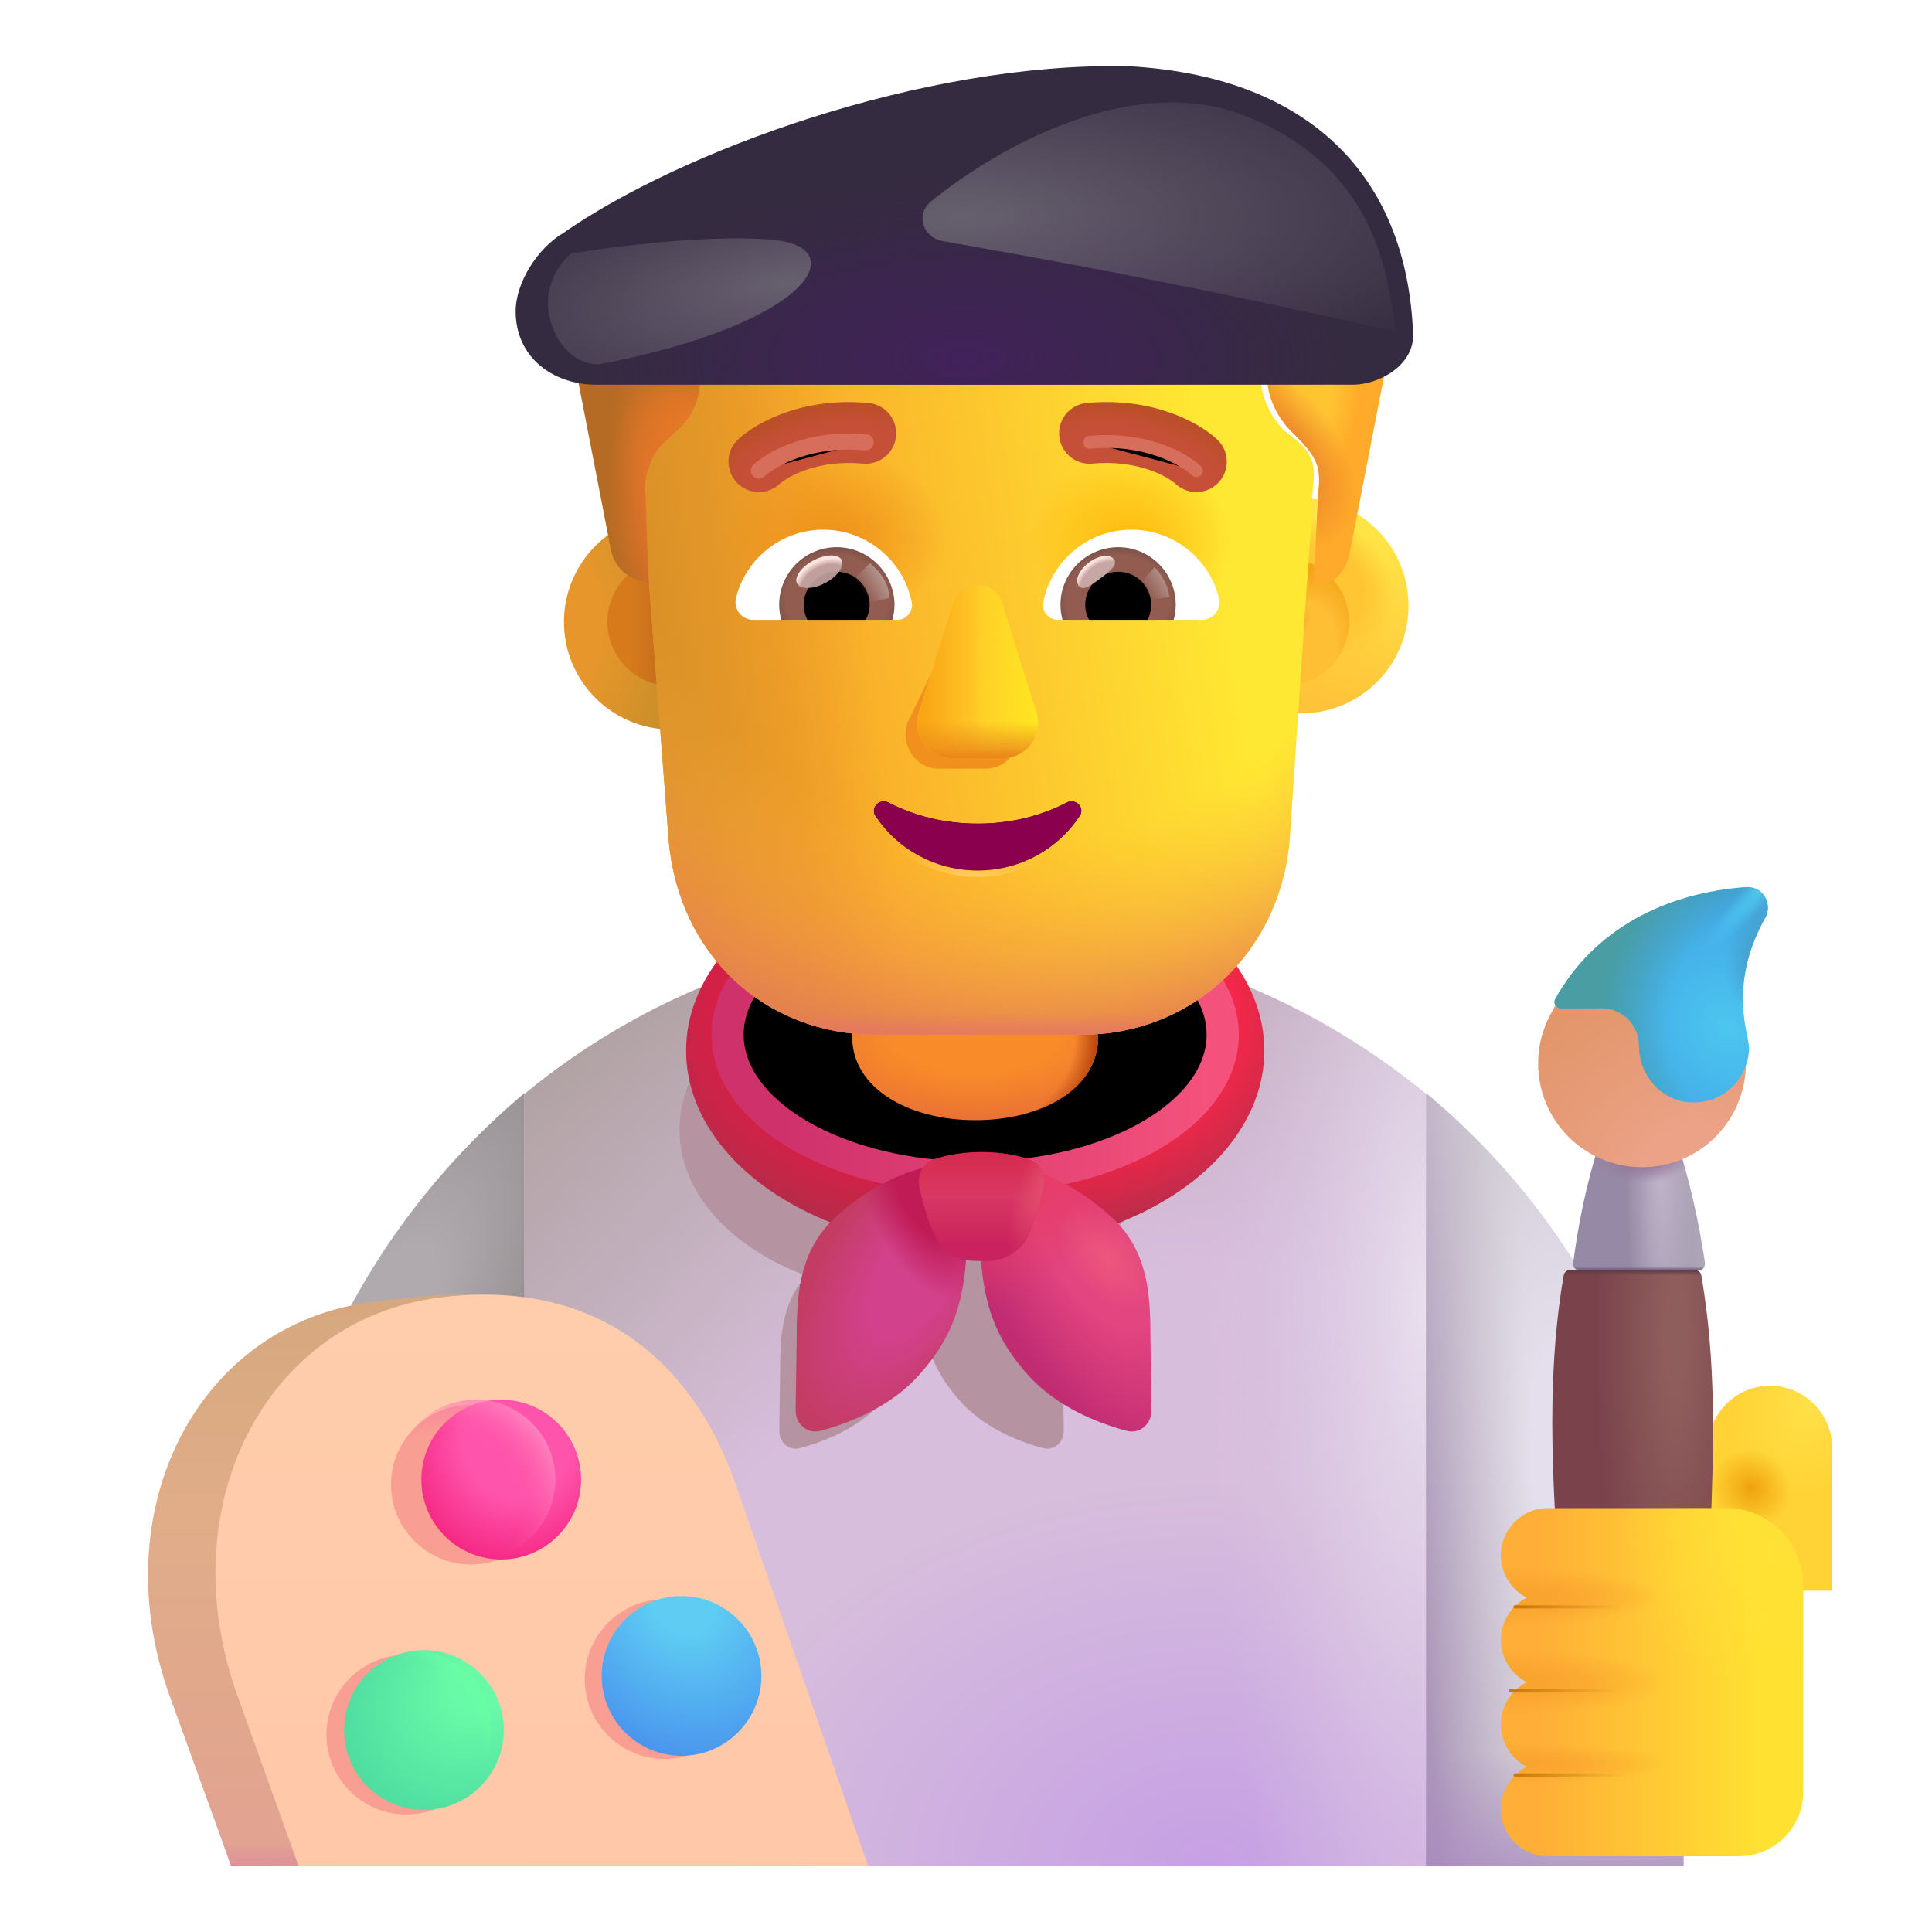 <svg viewBox="1 1 30 30" xmlns="http://www.w3.org/2000/svg">
<path d="M9.143 17.989C11.045 16.418 13.485 15.475 16.143 15.475C18.801 15.475 21.24 16.418 23.143 17.989V29.974H9.143V17.989Z" fill="url(#paint0_radial_4002_2384)"/>
<path d="M9.143 17.989C11.045 16.418 13.485 15.475 16.143 15.475C18.801 15.475 21.24 16.418 23.143 17.989V29.974H9.143V17.989Z" fill="url(#paint1_radial_4002_2384)"/>
<path d="M9.143 17.989C11.045 16.418 13.485 15.475 16.143 15.475C18.801 15.475 21.24 16.418 23.143 17.989V29.974H9.143V17.989Z" fill="url(#paint2_radial_4002_2384)"/>
<path d="M9.143 17.989C11.045 16.418 13.485 15.475 16.143 15.475C18.801 15.475 21.24 16.418 23.143 17.989V29.974H9.143V17.989Z" fill="url(#paint3_radial_4002_2384)"/>
<g filter="url(#filter0_f_4002_2384)">
<path d="M17.101 20.81C18.273 20.374 19.068 19.522 19.068 18.543C19.068 17.119 17.385 15.964 15.309 15.964C13.233 15.964 11.551 17.119 11.551 18.543C11.551 19.522 12.346 20.373 13.518 20.81C13.129 21.247 13.114 21.791 13.114 22.296C13.111 22.513 13.104 22.917 13.101 23.22C13.098 23.397 13.252 23.532 13.423 23.486C13.804 23.386 14.332 23.171 14.687 22.78C15.065 22.366 15.252 21.967 15.309 21.348C15.367 21.967 15.554 22.366 15.931 22.78C16.287 23.171 16.814 23.386 17.196 23.486C17.366 23.532 17.52 23.397 17.518 23.22C17.515 22.917 17.508 22.513 17.505 22.296C17.505 21.791 17.49 21.247 17.101 20.81Z" fill="#B693A1"/>
</g>
<ellipse cx="16.143" cy="17.314" rx="4.489" ry="3.08" fill="url(#paint4_linear_4002_2384)"/>
<ellipse cx="16.143" cy="17.314" rx="4.489" ry="3.08" fill="url(#paint5_radial_4002_2384)"/>
<g filter="url(#filter1_f_4002_2384)">
<ellipse cx="16.142" cy="17.066" rx="3.844" ry="2.219" stroke="url(#paint6_linear_4002_2384)" stroke-width="0.5"/>
</g>
<g filter="url(#filter2_i_4002_2384)">
<path d="M14.064 19.957C14.888 19.168 15.781 19.019 16.122 19.066C16.255 20.859 16.11 21.594 15.399 22.375C14.975 22.841 14.345 23.098 13.89 23.218C13.686 23.272 13.502 23.111 13.505 22.9C13.509 22.538 13.517 22.056 13.521 21.797C13.521 21.168 13.54 20.488 14.064 19.957Z" fill="url(#paint7_radial_4002_2384)"/>
<path d="M14.064 19.957C14.888 19.168 15.781 19.019 16.122 19.066C16.255 20.859 16.11 21.594 15.399 22.375C14.975 22.841 14.345 23.098 13.89 23.218C13.686 23.272 13.502 23.111 13.505 22.9C13.509 22.538 13.517 22.056 13.521 21.797C13.521 21.168 13.54 20.488 14.064 19.957Z" fill="url(#paint8_radial_4002_2384)"/>
</g>
<g filter="url(#filter3_i_4002_2384)">
<path d="M18.221 19.957C17.397 19.168 16.504 19.019 16.163 19.066C16.03 20.859 16.174 21.594 16.885 22.375C17.31 22.841 17.94 23.098 18.395 23.218C18.599 23.272 18.783 23.111 18.78 22.9C18.776 22.538 18.768 22.056 18.764 21.797C18.764 21.168 18.745 20.488 18.221 19.957Z" fill="url(#paint9_radial_4002_2384)"/>
<path d="M18.221 19.957C17.397 19.168 16.504 19.019 16.163 19.066C16.03 20.859 16.174 21.594 16.885 22.375C17.31 22.841 17.94 23.098 18.395 23.218C18.599 23.272 18.783 23.111 18.78 22.9C18.776 22.538 18.768 22.056 18.764 21.797C18.764 21.168 18.745 20.488 18.221 19.957Z" fill="url(#paint10_linear_4002_2384)"/>
<path d="M18.221 19.957C17.397 19.168 16.504 19.019 16.163 19.066C16.03 20.859 16.174 21.594 16.885 22.375C17.31 22.841 17.94 23.098 18.395 23.218C18.599 23.272 18.783 23.111 18.78 22.9C18.776 22.538 18.768 22.056 18.764 21.797C18.764 21.168 18.745 20.488 18.221 19.957Z" fill="url(#paint11_radial_4002_2384)"/>
</g>
<path d="M5.143 26.474C5.123 23.064 6.725 20.005 9.143 17.974V29.954L5.163 29.974L5.143 26.474Z" fill="url(#paint12_radial_4002_2384)"/>
<g filter="url(#filter4_i_4002_2384)">
<path d="M15.413 19.097C15.595 19.038 15.845 18.988 16.142 18.988C16.439 18.988 16.688 19.038 16.87 19.097C17.056 19.156 17.148 19.348 17.107 19.538C17.046 19.825 16.964 20.066 16.885 20.252C16.78 20.499 16.545 20.666 16.276 20.678C16.156 20.683 16.128 20.683 16.007 20.678C15.739 20.666 15.504 20.499 15.399 20.252C15.32 20.066 15.238 19.825 15.176 19.538C15.136 19.348 15.228 19.156 15.413 19.097Z" fill="url(#paint13_linear_4002_2384)"/>
<path d="M15.413 19.097C15.595 19.038 15.845 18.988 16.142 18.988C16.439 18.988 16.688 19.038 16.87 19.097C17.056 19.156 17.148 19.348 17.107 19.538C17.046 19.825 16.964 20.066 16.885 20.252C16.78 20.499 16.545 20.666 16.276 20.678C16.156 20.683 16.128 20.683 16.007 20.678C15.739 20.666 15.504 20.499 15.399 20.252C15.32 20.066 15.238 19.825 15.176 19.538C15.136 19.348 15.228 19.156 15.413 19.097Z" fill="url(#paint14_radial_4002_2384)"/>
</g>
<path d="M4.589 29.975H13.433L11.402 24.17C10.8 22.379 11.082 20.638 6.792 21.216C4.074 21.55 2.589 24.433 3.636 27.339L4.589 29.975Z" fill="url(#paint15_linear_4002_2384)"/>
<path d="M4.589 29.975H13.433L11.402 24.17C10.8 22.379 11.082 20.638 6.792 21.216C4.074 21.55 2.589 24.433 3.636 27.339L4.589 29.975Z" fill="url(#paint16_linear_4002_2384)"/>
<g filter="url(#filter5_ii_4002_2384)">
<path d="M5.636 29.975H14.48L12.449 24.123C11.847 22.318 10.427 20.827 7.839 21.147C5.121 21.483 3.636 24.389 4.683 27.318L5.636 29.975Z" fill="url(#paint17_linear_4002_2384)"/>
</g>
<g filter="url(#filter6_f_4002_2384)">
<path d="M8.312 25.293C8.997 25.293 9.552 24.738 9.552 24.053C9.552 23.368 8.997 22.813 8.312 22.813C7.627 22.813 7.072 23.368 7.072 24.053C7.072 24.738 7.627 25.293 8.312 25.293Z" fill="#F99E93"/>
</g>
<g filter="url(#filter7_f_4002_2384)">
<path d="M11.32 28.314C12.005 28.314 12.56 27.759 12.56 27.074C12.56 26.39 12.005 25.834 11.32 25.834C10.635 25.834 10.08 26.39 10.08 27.074C10.08 27.759 10.635 28.314 11.32 28.314Z" fill="#F99E93"/>
</g>
<g filter="url(#filter8_f_4002_2384)">
<path d="M7.309 29.175C7.993 29.175 8.549 28.619 8.549 27.935C8.549 27.25 7.993 26.695 7.309 26.695C6.624 26.695 6.069 27.25 6.069 27.935C6.069 28.619 6.624 29.175 7.309 29.175Z" fill="#F99E93"/>
</g>
<g filter="url(#filter9_ii_4002_2384)">
<path d="M8.383 25.215C9.067 25.215 9.623 24.659 9.623 23.974C9.623 23.29 9.067 22.735 8.383 22.735C7.698 22.735 7.143 23.29 7.143 23.974C7.143 24.659 7.698 25.215 8.383 25.215Z" fill="url(#paint18_radial_4002_2384)"/>
</g>
<path d="M8.383 25.215C9.067 25.215 9.623 24.659 9.623 23.974C9.623 23.29 9.067 22.735 8.383 22.735C7.698 22.735 7.143 23.29 7.143 23.974C7.143 24.659 7.698 25.215 8.383 25.215Z" fill="url(#paint19_radial_4002_2384)"/>
<g filter="url(#filter10_ii_4002_2384)">
<path d="M11.383 28.264C12.067 28.264 12.623 27.708 12.623 27.024C12.623 26.339 12.067 25.784 11.383 25.784C10.698 25.784 10.143 26.339 10.143 27.024C10.143 27.708 10.698 28.264 11.383 28.264Z" fill="url(#paint20_radial_4002_2384)"/>
</g>
<g filter="url(#filter11_ii_4002_2384)">
<path d="M7.383 29.104C8.067 29.104 8.623 28.549 8.623 27.864C8.623 27.18 8.067 26.624 7.383 26.624C6.698 26.624 6.143 27.18 6.143 27.864C6.143 28.549 6.698 29.104 7.383 29.104Z" fill="url(#paint21_radial_4002_2384)"/>
</g>
<path d="M7.383 29.104C8.067 29.104 8.623 28.549 8.623 27.864C8.623 27.18 8.067 26.624 7.383 26.624C6.698 26.624 6.143 27.18 6.143 27.864C6.143 28.549 6.698 29.104 7.383 29.104Z" fill="url(#paint22_radial_4002_2384)"/>
<path d="M16.142 18.394C15.092 18.394 14.233 17.887 14.233 17.103L14.233 14.411C14.233 13.301 15.092 12.394 16.142 12.394C17.192 12.394 18.052 13.301 18.052 14.411L18.052 17.103C18.052 17.899 17.192 18.394 16.142 18.394Z" fill="url(#paint23_radial_4002_2384)"/>
<path d="M16.142 18.394C15.092 18.394 14.233 17.887 14.233 17.103L14.233 14.411C14.233 13.301 15.092 12.394 16.142 12.394C17.192 12.394 18.052 13.301 18.052 14.411L18.052 17.103C18.052 17.899 17.192 18.394 16.142 18.394Z" fill="url(#paint24_radial_4002_2384)"/>
<g filter="url(#filter12_i_4002_2384)">
<path d="M27.734 23.018C28.266 23.018 28.701 23.454 28.701 23.985V26.2H26.767V23.985C26.777 23.454 27.202 23.018 27.734 23.018Z" fill="url(#paint25_radial_4002_2384)"/>
<path d="M27.734 23.018C28.266 23.018 28.701 23.454 28.701 23.985V26.2H26.767V23.985C26.777 23.454 27.202 23.018 27.734 23.018Z" fill="url(#paint26_radial_4002_2384)"/>
</g>
<path d="M23.143 29.974V17.974C25.583 19.998 27.143 23.053 27.143 26.469V29.974H23.143Z" fill="url(#paint27_radial_4002_2384)"/>
<path d="M23.143 29.974V17.974C25.583 19.998 27.143 23.053 27.143 26.469V29.974H23.143Z" fill="url(#paint28_linear_4002_2384)"/>
<path d="M23.143 29.974V17.974C25.583 19.998 27.143 23.053 27.143 26.469V29.974H23.143Z" fill="url(#paint29_linear_4002_2384)"/>
<path d="M25.378 20.724C25.33 20.724 25.289 20.759 25.28 20.807C25.05 22.145 25.081 23.502 25.173 24.941L25.783 29.244C25.824 29.524 26.069 29.744 26.354 29.744C26.651 29.744 26.895 29.535 26.926 29.244L27.556 24.894C27.617 23.402 27.648 22.142 27.419 20.807C27.411 20.759 27.369 20.724 27.321 20.724H25.378Z" fill="url(#paint30_radial_4002_2384)"/>
<path d="M25.378 20.724C25.33 20.724 25.289 20.759 25.28 20.807C25.05 22.145 25.081 23.502 25.173 24.941L25.783 29.244C25.824 29.524 26.069 29.744 26.354 29.744C26.651 29.744 26.895 29.535 26.926 29.244L27.556 24.894C27.617 23.402 27.648 22.142 27.419 20.807C27.411 20.759 27.369 20.724 27.321 20.724H25.378Z" fill="url(#paint31_linear_4002_2384)"/>
<g filter="url(#filter13_i_4002_2384)">
<path d="M27.277 20.724C27.338 20.724 27.384 20.671 27.375 20.61C27.276 19.949 27.141 19.349 26.943 18.735H25.743C25.537 19.343 25.4 20.05 25.328 20.613C25.32 20.672 25.366 20.724 25.426 20.724H27.277Z" fill="url(#paint32_linear_4002_2384)"/>
<path d="M27.277 20.724C27.338 20.724 27.384 20.671 27.375 20.61C27.276 19.949 27.141 19.349 26.943 18.735H25.743C25.537 19.343 25.4 20.05 25.328 20.613C25.32 20.672 25.366 20.724 25.426 20.724H27.277Z" fill="url(#paint33_radial_4002_2384)"/>
<path d="M27.277 20.724C27.338 20.724 27.384 20.671 27.375 20.61C27.276 19.949 27.141 19.349 26.943 18.735H25.743C25.537 19.343 25.4 20.05 25.328 20.613C25.32 20.672 25.366 20.724 25.426 20.724H27.277Z" fill="url(#paint34_radial_4002_2384)"/>
<path d="M27.277 20.724C27.338 20.724 27.384 20.671 27.375 20.61C27.276 19.949 27.141 19.349 26.943 18.735H25.743C25.537 19.343 25.4 20.05 25.328 20.613C25.32 20.672 25.366 20.724 25.426 20.724H27.277Z" fill="url(#paint35_linear_4002_2384)"/>
</g>
<path d="M25.169 16.579L25.854 16.487C26.176 16.487 26.589 16.959 26.589 17.281C26.589 17.754 26.725 17.831 27.198 17.831C27.652 17.842 28.058 17.832 28.105 17.395C28.108 17.434 28.11 17.473 28.11 17.512C28.11 18.404 27.389 19.125 26.497 19.125C25.605 19.125 24.884 18.404 24.884 17.512C24.884 17.243 24.949 16.996 25.067 16.77C25.077 16.749 25.158 16.601 25.169 16.579Z" fill="url(#paint36_radial_4002_2384)"/>
<g filter="url(#filter14_i_4002_2384)">
<path d="M28.293 14.9C28.228 14.846 28.153 14.824 28.078 14.824C26.83 14.907 25.703 15.474 25.1 16.563C25.064 16.628 25.112 16.706 25.186 16.706H25.82C26.142 16.706 26.4 16.964 26.4 17.286C26.4 17.759 26.766 18.168 27.239 18.168C27.712 18.179 28.088 17.802 28.11 17.34C28.11 17.286 28.099 17.233 28.088 17.179V17.168C27.927 16.469 28.035 15.878 28.368 15.287C28.432 15.158 28.4 14.996 28.293 14.9Z" fill="url(#paint37_radial_4002_2384)"/>
<path d="M28.293 14.9C28.228 14.846 28.153 14.824 28.078 14.824C26.83 14.907 25.703 15.474 25.1 16.563C25.064 16.628 25.112 16.706 25.186 16.706H25.82C26.142 16.706 26.4 16.964 26.4 17.286C26.4 17.759 26.766 18.168 27.239 18.168C27.712 18.179 28.088 17.802 28.11 17.34C28.11 17.286 28.099 17.233 28.088 17.179V17.168C27.927 16.469 28.035 15.878 28.368 15.287C28.432 15.158 28.4 14.996 28.293 14.9Z" fill="url(#paint38_radial_4002_2384)"/>
<path d="M28.293 14.9C28.228 14.846 28.153 14.824 28.078 14.824C26.83 14.907 25.703 15.474 25.1 16.563C25.064 16.628 25.112 16.706 25.186 16.706H25.82C26.142 16.706 26.4 16.964 26.4 17.286C26.4 17.759 26.766 18.168 27.239 18.168C27.712 18.179 28.088 17.802 28.11 17.34C28.11 17.286 28.099 17.233 28.088 17.179V17.168C27.927 16.469 28.035 15.878 28.368 15.287C28.432 15.158 28.4 14.996 28.293 14.9Z" fill="url(#paint39_radial_4002_2384)"/>
<path d="M28.293 14.9C28.228 14.846 28.153 14.824 28.078 14.824C26.83 14.907 25.703 15.474 25.1 16.563C25.064 16.628 25.112 16.706 25.186 16.706H25.82C26.142 16.706 26.4 16.964 26.4 17.286C26.4 17.759 26.766 18.168 27.239 18.168C27.712 18.179 28.088 17.802 28.11 17.34C28.11 17.286 28.099 17.233 28.088 17.179V17.168C27.927 16.469 28.035 15.878 28.368 15.287C28.432 15.158 28.4 14.996 28.293 14.9Z" fill="url(#paint40_radial_4002_2384)"/>
</g>
<g filter="url(#filter15_i_4002_2384)">
<path d="M24.005 25.3C24.005 24.899 24.33 24.568 24.731 24.568H27.501C28.164 24.568 28.701 25.105 28.701 25.768V28.974C28.701 29.527 28.253 29.974 27.701 29.974H24.731C24.33 29.974 24.005 29.644 24.005 29.243C24.005 28.956 24.171 28.705 24.412 28.585C24.171 28.466 24.005 28.215 24.005 27.928C24.005 27.642 24.171 27.391 24.412 27.271C24.171 27.152 24.005 26.901 24.005 26.614C24.005 26.328 24.171 26.077 24.412 25.957C24.171 25.837 24.005 25.587 24.005 25.3Z" fill="url(#paint41_linear_4002_2384)"/>
<path d="M24.005 25.3C24.005 24.899 24.33 24.568 24.731 24.568H27.501C28.164 24.568 28.701 25.105 28.701 25.768V28.974C28.701 29.527 28.253 29.974 27.701 29.974H24.731C24.33 29.974 24.005 29.644 24.005 29.243C24.005 28.956 24.171 28.705 24.412 28.585C24.171 28.466 24.005 28.215 24.005 27.928C24.005 27.642 24.171 27.391 24.412 27.271C24.171 27.152 24.005 26.901 24.005 26.614C24.005 26.328 24.171 26.077 24.412 25.957C24.171 25.837 24.005 25.587 24.005 25.3Z" fill="url(#paint42_radial_4002_2384)"/>
<path d="M24.005 25.3C24.005 24.899 24.33 24.568 24.731 24.568H27.501C28.164 24.568 28.701 25.105 28.701 25.768V28.974C28.701 29.527 28.253 29.974 27.701 29.974H24.731C24.33 29.974 24.005 29.644 24.005 29.243C24.005 28.956 24.171 28.705 24.412 28.585C24.171 28.466 24.005 28.215 24.005 27.928C24.005 27.642 24.171 27.391 24.412 27.271C24.171 27.152 24.005 26.901 24.005 26.614C24.005 26.328 24.171 26.077 24.412 25.957C24.171 25.837 24.005 25.587 24.005 25.3Z" fill="url(#paint43_radial_4002_2384)"/>
<path d="M24.005 25.3C24.005 24.899 24.33 24.568 24.731 24.568H27.501C28.164 24.568 28.701 25.105 28.701 25.768V28.974C28.701 29.527 28.253 29.974 27.701 29.974H24.731C24.33 29.974 24.005 29.644 24.005 29.243C24.005 28.956 24.171 28.705 24.412 28.585C24.171 28.466 24.005 28.215 24.005 27.928C24.005 27.642 24.171 27.391 24.412 27.271C24.171 27.152 24.005 26.901 24.005 26.614C24.005 26.328 24.171 26.077 24.412 25.957C24.171 25.837 24.005 25.587 24.005 25.3Z" fill="url(#paint44_radial_4002_2384)"/>
<path d="M24.005 25.3C24.005 24.899 24.33 24.568 24.731 24.568H27.501C28.164 24.568 28.701 25.105 28.701 25.768V28.974C28.701 29.527 28.253 29.974 27.701 29.974H24.731C24.33 29.974 24.005 29.644 24.005 29.243C24.005 28.956 24.171 28.705 24.412 28.585C24.171 28.466 24.005 28.215 24.005 27.928C24.005 27.642 24.171 27.391 24.412 27.271C24.171 27.152 24.005 26.901 24.005 26.614C24.005 26.328 24.171 26.077 24.412 25.957C24.171 25.837 24.005 25.587 24.005 25.3Z" fill="url(#paint45_radial_4002_2384)"/>
</g>
<g filter="url(#filter16_f_4002_2384)">
<path d="M24.525 25.952H26.322" stroke="url(#paint46_linear_4002_2384)" stroke-width="0.05" stroke-linecap="round"/>
</g>
<g filter="url(#filter17_f_4002_2384)">
<path d="M24.447 27.257H26.244" stroke="url(#paint47_linear_4002_2384)" stroke-width="0.05" stroke-linecap="round"/>
</g>
<g filter="url(#filter18_f_4002_2384)">
<path d="M24.525 28.562H26.322" stroke="url(#paint48_linear_4002_2384)" stroke-width="0.05" stroke-linecap="round"/>
</g>
<circle cx="11.428" cy="10.657" r="1.671" fill="url(#paint49_radial_4002_2384)"/>
<g filter="url(#filter19_f_4002_2384)">
<circle cx="11.428" cy="10.657" r="0.996" fill="url(#paint50_linear_4002_2384)"/>
</g>
<g filter="url(#filter20_i_4002_2384)">
<circle cx="20.951" cy="10.657" r="1.671" fill="url(#paint51_linear_4002_2384)"/>
<circle cx="20.951" cy="10.657" r="1.671" fill="url(#paint52_radial_4002_2384)"/>
</g>
<g filter="url(#filter21_f_4002_2384)">
<circle cx="20.951" cy="10.657" r="0.996" fill="#FFBF34"/>
<circle cx="20.951" cy="10.657" r="0.996" fill="url(#paint53_radial_4002_2384)"/>
<circle cx="20.951" cy="10.657" r="0.996" fill="url(#paint54_radial_4002_2384)"/>
</g>
<path d="M11.076 10.043C11.05 9.73 11.018 8.834 11.018 8.604C11.018 8.337 11.125 8.017 11.34 7.856L11.501 7.696C11.77 7.483 11.877 7.162 11.877 6.842V5.988C11.877 5.721 12.038 5.507 12.306 5.454C12.951 5.294 14.293 5.027 16.226 5.027C18.159 5.027 19.501 5.294 20.145 5.454C20.36 5.507 20.575 5.721 20.575 5.988V6.842C20.575 7.162 20.736 7.483 20.951 7.696C21.453 8.048 21.422 8.242 21.38 8.657C21.367 8.786 21.326 9.853 21.291 10.098L21.025 14.06C20.864 15.832 19.471 17.066 17.811 17.066H14.598C12.884 17.066 11.545 15.832 11.384 14.06L11.076 10.043Z" fill="url(#paint55_linear_4002_2384)"/>
<path d="M11.076 10.043C11.05 9.73 11.018 8.834 11.018 8.604C11.018 8.337 11.125 8.017 11.34 7.856L11.501 7.696C11.77 7.483 11.877 7.162 11.877 6.842V5.988C11.877 5.721 12.038 5.507 12.306 5.454C12.951 5.294 14.293 5.027 16.226 5.027C18.159 5.027 19.501 5.294 20.145 5.454C20.36 5.507 20.575 5.721 20.575 5.988V6.842C20.575 7.162 20.736 7.483 20.951 7.696C21.453 8.048 21.422 8.242 21.38 8.657C21.367 8.786 21.326 9.853 21.291 10.098L21.025 14.06C20.864 15.832 19.471 17.066 17.811 17.066H14.598C12.884 17.066 11.545 15.832 11.384 14.06L11.076 10.043Z" fill="url(#paint56_linear_4002_2384)"/>
<path d="M11.076 10.043C11.05 9.73 11.018 8.834 11.018 8.604C11.018 8.337 11.125 8.017 11.34 7.856L11.501 7.696C11.77 7.483 11.877 7.162 11.877 6.842V5.988C11.877 5.721 12.038 5.507 12.306 5.454C12.951 5.294 14.293 5.027 16.226 5.027C18.159 5.027 19.501 5.294 20.145 5.454C20.36 5.507 20.575 5.721 20.575 5.988V6.842C20.575 7.162 20.736 7.483 20.951 7.696C21.453 8.048 21.422 8.242 21.38 8.657C21.367 8.786 21.326 9.853 21.291 10.098L21.025 14.06C20.864 15.832 19.471 17.066 17.811 17.066H14.598C12.884 17.066 11.545 15.832 11.384 14.06L11.076 10.043Z" fill="url(#paint57_radial_4002_2384)"/>
<path d="M11.076 10.043C11.05 9.73 11.018 8.834 11.018 8.604C11.018 8.337 11.125 8.017 11.34 7.856L11.501 7.696C11.77 7.483 11.877 7.162 11.877 6.842V5.988C11.877 5.721 12.038 5.507 12.306 5.454C12.951 5.294 14.293 5.027 16.226 5.027C18.159 5.027 19.501 5.294 20.145 5.454C20.36 5.507 20.575 5.721 20.575 5.988V6.842C20.575 7.162 20.736 7.483 20.951 7.696C21.453 8.048 21.422 8.242 21.38 8.657C21.367 8.786 21.326 9.853 21.291 10.098L21.025 14.06C20.864 15.832 19.471 17.066 17.811 17.066H14.598C12.884 17.066 11.545 15.832 11.384 14.06L11.076 10.043Z" fill="url(#paint58_linear_4002_2384)"/>
<path d="M11.076 10.043C11.05 9.73 11.018 8.834 11.018 8.604C11.018 8.337 11.125 8.017 11.34 7.856L11.501 7.696C11.77 7.483 11.877 7.162 11.877 6.842V5.988C11.877 5.721 12.038 5.507 12.306 5.454C12.951 5.294 14.293 5.027 16.226 5.027C18.159 5.027 19.501 5.294 20.145 5.454C20.36 5.507 20.575 5.721 20.575 5.988V6.842C20.575 7.162 20.736 7.483 20.951 7.696C21.453 8.048 21.422 8.242 21.38 8.657C21.367 8.786 21.326 9.853 21.291 10.098L21.025 14.06C20.864 15.832 19.471 17.066 17.811 17.066H14.598C12.884 17.066 11.545 15.832 11.384 14.06L11.076 10.043Z" fill="url(#paint59_radial_4002_2384)"/>
<path d="M11.076 10.043C11.05 9.73 11.018 8.834 11.018 8.604C11.018 8.337 11.125 8.017 11.34 7.856L11.501 7.696C11.77 7.483 11.877 7.162 11.877 6.842V5.988C11.877 5.721 12.038 5.507 12.306 5.454C12.951 5.294 14.293 5.027 16.226 5.027C18.159 5.027 19.501 5.294 20.145 5.454C20.36 5.507 20.575 5.721 20.575 5.988V6.842C20.575 7.162 20.736 7.483 20.951 7.696C21.453 8.048 21.422 8.242 21.38 8.657C21.367 8.786 21.326 9.853 21.291 10.098L21.025 14.06C20.864 15.832 19.471 17.066 17.811 17.066H14.598C12.884 17.066 11.545 15.832 11.384 14.06L11.076 10.043Z" fill="url(#paint60_radial_4002_2384)"/>
<g filter="url(#filter22_f_4002_2384)">
<path d="M15.905 10.534L15.084 12.236C14.982 12.586 15.226 12.936 15.572 12.936H16.31C16.657 12.936 16.901 12.58 16.799 12.236L16.3 10.534C16.193 10.158 16.017 10.158 15.905 10.534Z" fill="#F1901C"/>
</g>
<g filter="url(#filter23_f_4002_2384)">
<path d="M15.798 10.371L15.266 12.072C15.158 12.422 15.418 12.772 15.787 12.772H16.574C16.943 12.772 17.204 12.417 17.095 12.072L16.563 10.371C16.449 9.994 15.917 9.994 15.798 10.371Z" fill="#FFCC28"/>
<path d="M15.798 10.371L15.266 12.072C15.158 12.422 15.418 12.772 15.787 12.772H16.574C16.943 12.772 17.204 12.417 17.095 12.072L16.563 10.371C16.449 9.994 15.917 9.994 15.798 10.371Z" fill="url(#paint61_linear_4002_2384)"/>
<path d="M15.798 10.371L15.266 12.072C15.158 12.422 15.418 12.772 15.787 12.772H16.574C16.943 12.772 17.204 12.417 17.095 12.072L16.563 10.371C16.449 9.994 15.917 9.994 15.798 10.371Z" fill="url(#paint62_linear_4002_2384)"/>
<path d="M15.798 10.371L15.266 12.072C15.158 12.422 15.418 12.772 15.787 12.772H16.574C16.943 12.772 17.204 12.417 17.095 12.072L16.563 10.371C16.449 9.994 15.917 9.994 15.798 10.371Z" fill="url(#paint63_linear_4002_2384)"/>
</g>
<path d="M15.798 10.371L15.266 12.072C15.158 12.422 15.418 12.772 15.787 12.772H16.574C16.943 12.772 17.204 12.417 17.095 12.072L16.563 10.371C16.449 9.994 15.917 9.994 15.798 10.371Z" fill="url(#paint64_linear_4002_2384)"/>
<g filter="url(#filter24_f_4002_2384)">
<path d="M16.181 13.79C15.673 13.79 15.195 13.67 14.794 13.461C14.657 13.391 14.51 13.546 14.596 13.67C14.931 14.178 15.515 14.517 16.181 14.517C16.846 14.517 17.43 14.178 17.765 13.67C17.852 13.541 17.704 13.391 17.567 13.461C17.166 13.67 16.694 13.79 16.181 13.79Z" stroke="url(#paint65_radial_4002_2384)" stroke-width="0.2"/>
</g>
<path d="M16.181 13.79C15.673 13.79 15.195 13.67 14.794 13.461C14.657 13.391 14.51 13.546 14.596 13.67C14.931 14.178 15.515 14.517 16.181 14.517C16.846 14.517 17.43 14.178 17.765 13.67C17.852 13.541 17.704 13.391 17.567 13.461C17.166 13.67 16.694 13.79 16.181 13.79Z" fill="#8A004F"/>
<path d="M18.571 9.225C19.224 9.225 19.776 9.675 19.927 10.284C19.971 10.459 19.837 10.625 19.659 10.625H17.426C17.284 10.625 17.17 10.495 17.199 10.353C17.324 9.712 17.889 9.225 18.571 9.225Z" fill="white"/>
<path d="M18.364 9.497C18.859 9.497 19.257 9.899 19.257 10.39C19.257 10.471 19.245 10.552 19.224 10.625H17.499C17.479 10.548 17.467 10.471 17.467 10.39C17.467 9.899 17.868 9.497 18.364 9.497Z" fill="url(#paint66_radial_4002_2384)"/>
<path d="M17.852 10.39C17.852 10.106 18.079 9.878 18.364 9.878C18.648 9.878 18.875 10.106 18.875 10.39C18.875 10.475 18.855 10.556 18.818 10.625H17.913C17.872 10.556 17.852 10.475 17.852 10.39Z" fill="black"/>
<g filter="url(#filter25_f_4002_2384)">
<path d="M18.298 9.686C18.362 9.771 18.229 9.875 18.077 9.988C17.926 10.101 17.814 10.18 17.75 10.095C17.687 10.01 17.758 9.849 17.909 9.736C18.06 9.623 18.234 9.601 18.298 9.686Z" fill="#C7A7A3"/>
<path d="M18.298 9.686C18.362 9.771 18.229 9.875 18.077 9.988C17.926 10.101 17.814 10.18 17.75 10.095C17.687 10.01 17.758 9.849 17.909 9.736C18.06 9.623 18.234 9.601 18.298 9.686Z" fill="url(#paint67_radial_4002_2384)"/>
</g>
<g filter="url(#filter26_f_4002_2384)">
<path d="M19.159 10.272C19.126 10.041 18.991 9.867 18.928 9.809L18.668 10.095L18.785 10.323L19.159 10.272Z" fill="url(#paint68_linear_4002_2384)"/>
</g>
<path d="M13.785 9.225C13.132 9.225 12.58 9.675 12.429 10.284C12.385 10.459 12.519 10.625 12.697 10.625H14.93C15.072 10.625 15.186 10.495 15.158 10.353C15.032 9.712 14.463 9.225 13.785 9.225Z" fill="white"/>
<path d="M13.992 9.497C13.497 9.497 13.099 9.899 13.099 10.39C13.099 10.471 13.111 10.552 13.132 10.625H14.857C14.877 10.548 14.89 10.471 14.89 10.39C14.886 9.899 14.488 9.497 13.992 9.497Z" fill="url(#paint69_radial_4002_2384)"/>
<path d="M14.504 10.39C14.504 10.106 14.277 9.878 13.992 9.878C13.708 9.878 13.481 10.106 13.481 10.39C13.481 10.475 13.501 10.556 13.538 10.625H14.443C14.48 10.556 14.504 10.475 14.504 10.39Z" fill="black"/>
<g filter="url(#filter27_f_4002_2384)">
<path d="M14.808 10.285C14.808 9.996 14.574 9.804 14.51 9.746L14.222 10.025L14.399 10.386L14.808 10.285Z" fill="url(#paint70_linear_4002_2384)"/>
</g>
<g filter="url(#filter28_f_4002_2384)">
<ellipse cx="13.723" cy="9.878" rx="0.39" ry="0.197" transform="rotate(-27.914 13.723 9.878)" fill="#C7A7A3" fill-opacity="0.9"/>
<ellipse cx="13.723" cy="9.878" rx="0.39" ry="0.197" transform="rotate(-27.914 13.723 9.878)" fill="url(#paint71_radial_4002_2384)"/>
</g>
<g filter="url(#filter29_i_4002_2384)">
<path fill-rule="evenodd" clip-rule="evenodd" d="M17.962 8.449C18.683 8.382 19.145 8.663 19.257 8.766C19.449 8.943 19.748 8.931 19.925 8.739C20.102 8.547 20.089 8.248 19.897 8.071C19.591 7.788 18.865 7.415 17.874 7.508C17.614 7.532 17.423 7.762 17.448 8.022C17.472 8.282 17.702 8.473 17.962 8.449Z" fill="url(#paint72_radial_4002_2384)"/>
</g>
<g filter="url(#filter30_f_4002_2384)">
<path d="M19.577 8.308C19.368 8.115 18.774 7.788 17.918 7.868" stroke="#D76D5B" stroke-width="0.2" stroke-linecap="round"/>
</g>
<g filter="url(#filter31_i_4002_2384)">
<path fill-rule="evenodd" clip-rule="evenodd" d="M14.399 8.449C13.679 8.382 13.217 8.663 13.105 8.766C12.913 8.943 12.614 8.931 12.437 8.739C12.26 8.547 12.272 8.248 12.464 8.071C12.771 7.788 13.496 7.415 14.487 7.508C14.747 7.532 14.938 7.762 14.914 8.022C14.89 8.282 14.659 8.473 14.399 8.449Z" fill="url(#paint73_radial_4002_2384)"/>
</g>
<g filter="url(#filter32_f_4002_2384)">
<path d="M12.784 8.308C12.994 8.115 13.588 7.788 14.443 7.868" stroke="#D76D5B" stroke-width="0.25" stroke-linecap="round"/>
</g>
<g filter="url(#filter33_i_4002_2384)">
<path d="M20.575 6.073V6.842C20.575 7.162 20.736 7.483 20.95 7.696C21.348 8.091 21.416 8.219 21.372 8.652C21.367 8.709 21.357 8.901 21.345 9.14C21.33 9.441 21.311 9.818 21.291 10.098C21.603 10.091 21.811 9.879 21.863 9.565L22.454 6.522C22.481 6.37 22.491 6.22 22.486 6.073H20.575Z" fill="url(#paint74_radial_4002_2384)"/>
<path d="M20.575 6.073V6.842C20.575 7.162 20.736 7.483 20.95 7.696C21.348 8.091 21.416 8.219 21.372 8.652C21.367 8.709 21.357 8.901 21.345 9.14C21.33 9.441 21.311 9.818 21.291 10.098C21.603 10.091 21.811 9.879 21.863 9.565L22.454 6.522C22.481 6.37 22.491 6.22 22.486 6.073H20.575Z" fill="url(#paint75_radial_4002_2384)"/>
</g>
<path d="M9.878 6.073C9.87 6.204 9.874 6.336 9.89 6.468L10.481 9.511C10.532 9.815 10.776 10.023 11.076 10.043C11.063 9.847 11.052 9.504 11.041 9.202C11.032 8.931 11.024 8.692 11.017 8.618C11.017 8.351 11.125 8.017 11.34 7.856L11.501 7.696C11.769 7.483 11.877 7.162 11.877 6.842V6.073H9.878Z" fill="url(#paint76_radial_4002_2384)"/>
<path d="M9.878 6.073C9.87 6.204 9.874 6.336 9.89 6.468L10.481 9.511C10.532 9.815 10.776 10.023 11.076 10.043C11.063 9.847 11.052 9.504 11.041 9.202C11.032 8.931 11.024 8.692 11.017 8.618C11.017 8.351 11.125 8.017 11.34 7.856L11.501 7.696C11.769 7.483 11.877 7.162 11.877 6.842V6.073H9.878Z" fill="url(#paint77_radial_4002_2384)"/>
<path d="M9.007 5.835C9.007 5.385 9.351 4.852 9.741 4.622C11.557 3.353 15.31 1.962 18.519 2.028C21.256 2.177 22.843 3.664 22.943 6.184C22.962 6.675 22.409 6.974 22.009 6.974H10.264C9.579 6.974 9.007 6.545 9.007 5.835Z" fill="#352B40"/>
<path d="M9.007 5.835C9.007 5.385 9.351 4.852 9.741 4.622C11.557 3.353 15.31 1.962 18.519 2.028C21.256 2.177 22.843 3.664 22.943 6.184C22.962 6.675 22.409 6.974 22.009 6.974H10.264C9.579 6.974 9.007 6.545 9.007 5.835Z" fill="url(#paint78_radial_4002_2384)"/>
<g filter="url(#filter34_f_4002_2384)">
<path d="M20.306 2.789C22.315 3.562 22.547 5.174 22.672 6.149C19.208 5.367 16.923 4.972 15.637 4.744C15.328 4.689 15.214 4.325 15.458 4.127C16.578 3.217 18.619 2.14 20.306 2.789Z" fill="url(#paint79_radial_4002_2384)"/>
</g>
<g filter="url(#filter35_f_4002_2384)">
<path d="M13.015 4.726C12.042 4.633 10.511 4.829 9.868 4.938C9.694 5.074 9.389 5.479 9.559 6.02C9.729 6.561 10.132 6.67 10.312 6.657C13.614 6.02 14.232 4.842 13.015 4.726Z" fill="url(#paint80_radial_4002_2384)"/>
</g>
<defs>
<filter id="filter0_f_4002_2384" x="10.051" y="14.464" width="10.518" height="10.531" filterUnits="userSpaceOnUse" color-interpolation-filters="sRGB">
<feFlood flood-opacity="0" result="BackgroundImageFix"/>
<feBlend mode="normal" in="SourceGraphic" in2="BackgroundImageFix" result="shape"/>
<feGaussianBlur stdDeviation="0.75" result="effect1_foregroundBlur_4002_2384"/>
</filter>
<filter id="filter1_f_4002_2384" x="11.649" y="14.197" width="8.987" height="5.737" filterUnits="userSpaceOnUse" color-interpolation-filters="sRGB">
<feFlood flood-opacity="0" result="BackgroundImageFix"/>
<feBlend mode="normal" in="SourceGraphic" in2="BackgroundImageFix" result="shape"/>
<feGaussianBlur stdDeviation="0.2" result="effect1_foregroundBlur_4002_2384"/>
</filter>
<filter id="filter2_i_4002_2384" x="13.354" y="19.058" width="2.812" height="4.17" filterUnits="userSpaceOnUse" color-interpolation-filters="sRGB">
<feFlood flood-opacity="0" result="BackgroundImageFix"/>
<feBlend mode="normal" in="SourceGraphic" in2="BackgroundImageFix" result="shape"/>
<feColorMatrix in="SourceAlpha" type="matrix" values="0 0 0 0 0 0 0 0 0 0 0 0 0 0 0 0 0 0 127 0" result="hardAlpha"/>
<feOffset dx="-0.15"/>
<feGaussianBlur stdDeviation="0.15"/>
<feComposite in2="hardAlpha" operator="arithmetic" k2="-1" k3="1"/>
<feColorMatrix type="matrix" values="0 0 0 0 0.678 0 0 0 0 0.059 0 0 0 0 0.341 0 0 0 1 0"/>
<feBlend mode="normal" in2="shape" result="effect1_innerShadow_4002_2384"/>
</filter>
<filter id="filter3_i_4002_2384" x="16.118" y="19.058" width="2.762" height="4.17" filterUnits="userSpaceOnUse" color-interpolation-filters="sRGB">
<feFlood flood-opacity="0" result="BackgroundImageFix"/>
<feBlend mode="normal" in="SourceGraphic" in2="BackgroundImageFix" result="shape"/>
<feColorMatrix in="SourceAlpha" type="matrix" values="0 0 0 0 0 0 0 0 0 0 0 0 0 0 0 0 0 0 127 0" result="hardAlpha"/>
<feOffset dx="0.1"/>
<feGaussianBlur stdDeviation="0.1"/>
<feComposite in2="hardAlpha" operator="arithmetic" k2="-1" k3="1"/>
<feColorMatrix type="matrix" values="0 0 0 0 0.647 0 0 0 0 0.047 0 0 0 0 0.306 0 0 0 1 0"/>
<feBlend mode="normal" in2="shape" result="effect1_innerShadow_4002_2384"/>
</filter>
<filter id="filter4_i_4002_2384" x="15.167" y="18.888" width="2.05" height="1.794" filterUnits="userSpaceOnUse" color-interpolation-filters="sRGB">
<feFlood flood-opacity="0" result="BackgroundImageFix"/>
<feBlend mode="normal" in="SourceGraphic" in2="BackgroundImageFix" result="shape"/>
<feColorMatrix in="SourceAlpha" type="matrix" values="0 0 0 0 0 0 0 0 0 0 0 0 0 0 0 0 0 0 127 0" result="hardAlpha"/>
<feOffset dx="0.1" dy="-0.1"/>
<feGaussianBlur stdDeviation="0.1"/>
<feComposite in2="hardAlpha" operator="arithmetic" k2="-1" k3="1"/>
<feColorMatrix type="matrix" values="0 0 0 0 0.773 0 0 0 0 0.094 0 0 0 0 0.298 0 0 0 1 0"/>
<feBlend mode="normal" in2="shape" result="effect1_innerShadow_4002_2384"/>
</filter>
<filter id="filter5_ii_4002_2384" x="4.246" y="21.103" width="10.434" height="8.872" filterUnits="userSpaceOnUse" color-interpolation-filters="sRGB">
<feFlood flood-opacity="0" result="BackgroundImageFix"/>
<feBlend mode="normal" in="SourceGraphic" in2="BackgroundImageFix" result="shape"/>
<feColorMatrix in="SourceAlpha" type="matrix" values="0 0 0 0 0 0 0 0 0 0 0 0 0 0 0 0 0 0 127 0" result="hardAlpha"/>
<feOffset dx="0.2"/>
<feGaussianBlur stdDeviation="0.1"/>
<feComposite in2="hardAlpha" operator="arithmetic" k2="-1" k3="1"/>
<feColorMatrix type="matrix" values="0 0 0 0 0.988 0 0 0 0 0.678 0 0 0 0 0.604 0 0 0 1 0"/>
<feBlend mode="normal" in2="shape" result="effect1_innerShadow_4002_2384"/>
<feColorMatrix in="SourceAlpha" type="matrix" values="0 0 0 0 0 0 0 0 0 0 0 0 0 0 0 0 0 0 127 0" result="hardAlpha"/>
<feOffset dx="-0.2"/>
<feGaussianBlur stdDeviation="0.05"/>
<feComposite in2="hardAlpha" operator="arithmetic" k2="-1" k3="1"/>
<feColorMatrix type="matrix" values="0 0 0 0 1 0 0 0 0 0.832 0 0 0 0 0.679 0 0 0 1 0"/>
<feBlend mode="normal" in2="effect1_innerShadow_4002_2384" result="effect2_innerShadow_4002_2384"/>
</filter>
<filter id="filter6_f_4002_2384" x="6.922" y="22.663" width="2.78" height="2.78" filterUnits="userSpaceOnUse" color-interpolation-filters="sRGB">
<feFlood flood-opacity="0" result="BackgroundImageFix"/>
<feBlend mode="normal" in="SourceGraphic" in2="BackgroundImageFix" result="shape"/>
<feGaussianBlur stdDeviation="0.075" result="effect1_foregroundBlur_4002_2384"/>
</filter>
<filter id="filter7_f_4002_2384" x="9.93" y="25.684" width="2.78" height="2.78" filterUnits="userSpaceOnUse" color-interpolation-filters="sRGB">
<feFlood flood-opacity="0" result="BackgroundImageFix"/>
<feBlend mode="normal" in="SourceGraphic" in2="BackgroundImageFix" result="shape"/>
<feGaussianBlur stdDeviation="0.075" result="effect1_foregroundBlur_4002_2384"/>
</filter>
<filter id="filter8_f_4002_2384" x="5.919" y="26.545" width="2.78" height="2.78" filterUnits="userSpaceOnUse" color-interpolation-filters="sRGB">
<feFlood flood-opacity="0" result="BackgroundImageFix"/>
<feBlend mode="normal" in="SourceGraphic" in2="BackgroundImageFix" result="shape"/>
<feGaussianBlur stdDeviation="0.075" result="effect1_foregroundBlur_4002_2384"/>
</filter>
<filter id="filter9_ii_4002_2384" x="7.143" y="22.634" width="2.58" height="2.68" filterUnits="userSpaceOnUse" color-interpolation-filters="sRGB">
<feFlood flood-opacity="0" result="BackgroundImageFix"/>
<feBlend mode="normal" in="SourceGraphic" in2="BackgroundImageFix" result="shape"/>
<feColorMatrix in="SourceAlpha" type="matrix" values="0 0 0 0 0 0 0 0 0 0 0 0 0 0 0 0 0 0 127 0" result="hardAlpha"/>
<feOffset dx="0.2" dy="-0.1"/>
<feGaussianBlur stdDeviation="0.05"/>
<feComposite in2="hardAlpha" operator="arithmetic" k2="-1" k3="1"/>
<feColorMatrix type="matrix" values="0 0 0 0 0.878 0 0 0 0 0.29 0 0 0 0 0.431 0 0 0 1 0"/>
<feBlend mode="normal" in2="shape" result="effect1_innerShadow_4002_2384"/>
<feColorMatrix in="SourceAlpha" type="matrix" values="0 0 0 0 0 0 0 0 0 0 0 0 0 0 0 0 0 0 127 0" result="hardAlpha"/>
<feOffset dx="0.2" dy="0.1"/>
<feGaussianBlur stdDeviation="0.05"/>
<feComposite in2="hardAlpha" operator="arithmetic" k2="-1" k3="1"/>
<feColorMatrix type="matrix" values="0 0 0 0 0.878 0 0 0 0 0.29 0 0 0 0 0.431 0 0 0 1 0"/>
<feBlend mode="normal" in2="effect1_innerShadow_4002_2384" result="effect2_innerShadow_4002_2384"/>
</filter>
<filter id="filter10_ii_4002_2384" x="10.143" y="25.684" width="2.58" height="2.68" filterUnits="userSpaceOnUse" color-interpolation-filters="sRGB">
<feFlood flood-opacity="0" result="BackgroundImageFix"/>
<feBlend mode="normal" in="SourceGraphic" in2="BackgroundImageFix" result="shape"/>
<feColorMatrix in="SourceAlpha" type="matrix" values="0 0 0 0 0 0 0 0 0 0 0 0 0 0 0 0 0 0 127 0" result="hardAlpha"/>
<feOffset dx="0.1" dy="0.1"/>
<feGaussianBlur stdDeviation="0.1"/>
<feComposite in2="hardAlpha" operator="arithmetic" k2="-1" k3="1"/>
<feColorMatrix type="matrix" values="0 0 0 0 0.341 0 0 0 0 0.616 0 0 0 0 0.651 0 0 0 1 0"/>
<feBlend mode="normal" in2="shape" result="effect1_innerShadow_4002_2384"/>
<feColorMatrix in="SourceAlpha" type="matrix" values="0 0 0 0 0 0 0 0 0 0 0 0 0 0 0 0 0 0 127 0" result="hardAlpha"/>
<feOffset dx="0.1" dy="-0.1"/>
<feGaussianBlur stdDeviation="0.15"/>
<feComposite in2="hardAlpha" operator="arithmetic" k2="-1" k3="1"/>
<feColorMatrix type="matrix" values="0 0 0 0 0.353 0 0 0 0 0.427 0 0 0 0 0.792 0 0 0 1 0"/>
<feBlend mode="normal" in2="effect1_innerShadow_4002_2384" result="effect2_innerShadow_4002_2384"/>
</filter>
<filter id="filter11_ii_4002_2384" x="6.143" y="26.524" width="2.58" height="2.68" filterUnits="userSpaceOnUse" color-interpolation-filters="sRGB">
<feFlood flood-opacity="0" result="BackgroundImageFix"/>
<feBlend mode="normal" in="SourceGraphic" in2="BackgroundImageFix" result="shape"/>
<feColorMatrix in="SourceAlpha" type="matrix" values="0 0 0 0 0 0 0 0 0 0 0 0 0 0 0 0 0 0 127 0" result="hardAlpha"/>
<feOffset dx="0.1" dy="0.1"/>
<feGaussianBlur stdDeviation="0.1"/>
<feComposite in2="hardAlpha" operator="arithmetic" k2="-1" k3="1"/>
<feColorMatrix type="matrix" values="0 0 0 0 0.337 0 0 0 0 0.733 0 0 0 0 0.427 0 0 0 1 0"/>
<feBlend mode="normal" in2="shape" result="effect1_innerShadow_4002_2384"/>
<feColorMatrix in="SourceAlpha" type="matrix" values="0 0 0 0 0 0 0 0 0 0 0 0 0 0 0 0 0 0 127 0" result="hardAlpha"/>
<feOffset dx="0.1" dy="-0.1"/>
<feGaussianBlur stdDeviation="0.15"/>
<feComposite in2="hardAlpha" operator="arithmetic" k2="-1" k3="1"/>
<feColorMatrix type="matrix" values="0 0 0 0 0.431 0 0 0 0 0.596 0 0 0 0 0.514 0 0 0 1 0"/>
<feBlend mode="normal" in2="effect1_innerShadow_4002_2384" result="effect2_innerShadow_4002_2384"/>
</filter>
<filter id="filter12_i_4002_2384" x="26.767" y="22.518" width="2.584" height="3.682" filterUnits="userSpaceOnUse" color-interpolation-filters="sRGB">
<feFlood flood-opacity="0" result="BackgroundImageFix"/>
<feBlend mode="normal" in="SourceGraphic" in2="BackgroundImageFix" result="shape"/>
<feColorMatrix in="SourceAlpha" type="matrix" values="0 0 0 0 0 0 0 0 0 0 0 0 0 0 0 0 0 0 127 0" result="hardAlpha"/>
<feOffset dx="0.75" dy="-0.5"/>
<feGaussianBlur stdDeviation="0.325"/>
<feComposite in2="hardAlpha" operator="arithmetic" k2="-1" k3="1"/>
<feColorMatrix type="matrix" values="0 0 0 0 0.878 0 0 0 0 0.561 0 0 0 0 0.192 0 0 0 1 0"/>
<feBlend mode="normal" in2="shape" result="effect1_innerShadow_4002_2384"/>
</filter>
<filter id="filter13_i_4002_2384" x="25.327" y="18.735" width="2.15" height="1.99" filterUnits="userSpaceOnUse" color-interpolation-filters="sRGB">
<feFlood flood-opacity="0" result="BackgroundImageFix"/>
<feBlend mode="normal" in="SourceGraphic" in2="BackgroundImageFix" result="shape"/>
<feColorMatrix in="SourceAlpha" type="matrix" values="0 0 0 0 0 0 0 0 0 0 0 0 0 0 0 0 0 0 127 0" result="hardAlpha"/>
<feOffset dx="0.1"/>
<feGaussianBlur stdDeviation="0.1"/>
<feComposite in2="hardAlpha" operator="arithmetic" k2="-1" k3="1"/>
<feColorMatrix type="matrix" values="0 0 0 0 0.612 0 0 0 0 0.498 0 0 0 0 0.565 0 0 0 1 0"/>
<feBlend mode="normal" in2="shape" result="effect1_innerShadow_4002_2384"/>
</filter>
<filter id="filter14_i_4002_2384" x="25.088" y="14.774" width="3.363" height="3.394" filterUnits="userSpaceOnUse" color-interpolation-filters="sRGB">
<feFlood flood-opacity="0" result="BackgroundImageFix"/>
<feBlend mode="normal" in="SourceGraphic" in2="BackgroundImageFix" result="shape"/>
<feColorMatrix in="SourceAlpha" type="matrix" values="0 0 0 0 0 0 0 0 0 0 0 0 0 0 0 0 0 0 127 0" result="hardAlpha"/>
<feOffset dx="0.05" dy="-0.05"/>
<feGaussianBlur stdDeviation="0.05"/>
<feComposite in2="hardAlpha" operator="arithmetic" k2="-1" k3="1"/>
<feColorMatrix type="matrix" values="0 0 0 0 0.467 0 0 0 0 0.502 0 0 0 0 0.78 0 0 0 1 0"/>
<feBlend mode="normal" in2="shape" result="effect1_innerShadow_4002_2384"/>
</filter>
<filter id="filter15_i_4002_2384" x="24.005" y="24.418" width="4.996" height="5.556" filterUnits="userSpaceOnUse" color-interpolation-filters="sRGB">
<feFlood flood-opacity="0" result="BackgroundImageFix"/>
<feBlend mode="normal" in="SourceGraphic" in2="BackgroundImageFix" result="shape"/>
<feColorMatrix in="SourceAlpha" type="matrix" values="0 0 0 0 0 0 0 0 0 0 0 0 0 0 0 0 0 0 127 0" result="hardAlpha"/>
<feOffset dx="0.3" dy="-0.15"/>
<feGaussianBlur stdDeviation="0.3"/>
<feComposite in2="hardAlpha" operator="arithmetic" k2="-1" k3="1"/>
<feColorMatrix type="matrix" values="0 0 0 0 0.871 0 0 0 0 0.514 0 0 0 0 0.349 0 0 0 1 0"/>
<feBlend mode="normal" in2="shape" result="effect1_innerShadow_4002_2384"/>
</filter>
<filter id="filter16_f_4002_2384" x="24.4" y="25.827" width="2.047" height="0.25" filterUnits="userSpaceOnUse" color-interpolation-filters="sRGB">
<feFlood flood-opacity="0" result="BackgroundImageFix"/>
<feBlend mode="normal" in="SourceGraphic" in2="BackgroundImageFix" result="shape"/>
<feGaussianBlur stdDeviation="0.05" result="effect1_foregroundBlur_4002_2384"/>
</filter>
<filter id="filter17_f_4002_2384" x="24.322" y="27.132" width="2.047" height="0.25" filterUnits="userSpaceOnUse" color-interpolation-filters="sRGB">
<feFlood flood-opacity="0" result="BackgroundImageFix"/>
<feBlend mode="normal" in="SourceGraphic" in2="BackgroundImageFix" result="shape"/>
<feGaussianBlur stdDeviation="0.05" result="effect1_foregroundBlur_4002_2384"/>
</filter>
<filter id="filter18_f_4002_2384" x="24.4" y="28.437" width="2.047" height="0.25" filterUnits="userSpaceOnUse" color-interpolation-filters="sRGB">
<feFlood flood-opacity="0" result="BackgroundImageFix"/>
<feBlend mode="normal" in="SourceGraphic" in2="BackgroundImageFix" result="shape"/>
<feGaussianBlur stdDeviation="0.05" result="effect1_foregroundBlur_4002_2384"/>
</filter>
<filter id="filter19_f_4002_2384" x="9.932" y="9.161" width="2.992" height="2.992" filterUnits="userSpaceOnUse" color-interpolation-filters="sRGB">
<feFlood flood-opacity="0" result="BackgroundImageFix"/>
<feBlend mode="normal" in="SourceGraphic" in2="BackgroundImageFix" result="shape"/>
<feGaussianBlur stdDeviation="0.25" result="effect1_foregroundBlur_4002_2384"/>
</filter>
<filter id="filter20_i_4002_2384" x="19.279" y="8.736" width="3.592" height="3.592" filterUnits="userSpaceOnUse" color-interpolation-filters="sRGB">
<feFlood flood-opacity="0" result="BackgroundImageFix"/>
<feBlend mode="normal" in="SourceGraphic" in2="BackgroundImageFix" result="shape"/>
<feColorMatrix in="SourceAlpha" type="matrix" values="0 0 0 0 0 0 0 0 0 0 0 0 0 0 0 0 0 0 127 0" result="hardAlpha"/>
<feOffset dx="0.25" dy="-0.25"/>
<feGaussianBlur stdDeviation="0.25"/>
<feComposite in2="hardAlpha" operator="arithmetic" k2="-1" k3="1"/>
<feColorMatrix type="matrix" values="0 0 0 0 0.851 0 0 0 0 0.561 0 0 0 0 0.376 0 0 0 1 0"/>
<feBlend mode="normal" in2="shape" result="effect1_innerShadow_4002_2384"/>
</filter>
<filter id="filter21_f_4002_2384" x="19.455" y="9.161" width="2.992" height="2.992" filterUnits="userSpaceOnUse" color-interpolation-filters="sRGB">
<feFlood flood-opacity="0" result="BackgroundImageFix"/>
<feBlend mode="normal" in="SourceGraphic" in2="BackgroundImageFix" result="shape"/>
<feGaussianBlur stdDeviation="0.25" result="effect1_foregroundBlur_4002_2384"/>
</filter>
<filter id="filter22_f_4002_2384" x="14.311" y="9.502" width="3.262" height="4.184" filterUnits="userSpaceOnUse" color-interpolation-filters="sRGB">
<feFlood flood-opacity="0" result="BackgroundImageFix"/>
<feBlend mode="normal" in="SourceGraphic" in2="BackgroundImageFix" result="shape"/>
<feGaussianBlur stdDeviation="0.375" result="effect1_foregroundBlur_4002_2384"/>
</filter>
<filter id="filter23_f_4002_2384" x="14.991" y="9.838" width="2.379" height="3.184" filterUnits="userSpaceOnUse" color-interpolation-filters="sRGB">
<feFlood flood-opacity="0" result="BackgroundImageFix"/>
<feBlend mode="normal" in="SourceGraphic" in2="BackgroundImageFix" result="shape"/>
<feGaussianBlur stdDeviation="0.125" result="effect1_foregroundBlur_4002_2384"/>
</filter>
<filter id="filter24_f_4002_2384" x="14.37" y="13.243" width="3.621" height="1.474" filterUnits="userSpaceOnUse" color-interpolation-filters="sRGB">
<feFlood flood-opacity="0" result="BackgroundImageFix"/>
<feBlend mode="normal" in="SourceGraphic" in2="BackgroundImageFix" result="shape"/>
<feGaussianBlur stdDeviation="0.05" result="effect1_foregroundBlur_4002_2384"/>
</filter>
<filter id="filter25_f_4002_2384" x="17.627" y="9.534" width="0.787" height="0.697" filterUnits="userSpaceOnUse" color-interpolation-filters="sRGB">
<feFlood flood-opacity="0" result="BackgroundImageFix"/>
<feBlend mode="normal" in="SourceGraphic" in2="BackgroundImageFix" result="shape"/>
<feGaussianBlur stdDeviation="0.05" result="effect1_foregroundBlur_4002_2384"/>
</filter>
<filter id="filter26_f_4002_2384" x="18.468" y="9.609" width="0.892" height="0.914" filterUnits="userSpaceOnUse" color-interpolation-filters="sRGB">
<feFlood flood-opacity="0" result="BackgroundImageFix"/>
<feBlend mode="normal" in="SourceGraphic" in2="BackgroundImageFix" result="shape"/>
<feGaussianBlur stdDeviation="0.1" result="effect1_foregroundBlur_4002_2384"/>
</filter>
<filter id="filter27_f_4002_2384" x="14.022" y="9.546" width="0.987" height="1.041" filterUnits="userSpaceOnUse" color-interpolation-filters="sRGB">
<feFlood flood-opacity="0" result="BackgroundImageFix"/>
<feBlend mode="normal" in="SourceGraphic" in2="BackgroundImageFix" result="shape"/>
<feGaussianBlur stdDeviation="0.1" result="effect1_foregroundBlur_4002_2384"/>
</filter>
<filter id="filter28_f_4002_2384" x="13.266" y="9.526" width="0.914" height="0.705" filterUnits="userSpaceOnUse" color-interpolation-filters="sRGB">
<feFlood flood-opacity="0" result="BackgroundImageFix"/>
<feBlend mode="normal" in="SourceGraphic" in2="BackgroundImageFix" result="shape"/>
<feGaussianBlur stdDeviation="0.05" result="effect1_foregroundBlur_4002_2384"/>
</filter>
<filter id="filter29_i_4002_2384" x="17.445" y="7.243" width="2.604" height="1.648" filterUnits="userSpaceOnUse" color-interpolation-filters="sRGB">
<feFlood flood-opacity="0" result="BackgroundImageFix"/>
<feBlend mode="normal" in="SourceGraphic" in2="BackgroundImageFix" result="shape"/>
<feColorMatrix in="SourceAlpha" type="matrix" values="0 0 0 0 0 0 0 0 0 0 0 0 0 0 0 0 0 0 127 0" result="hardAlpha"/>
<feOffset dy="-0.25"/>
<feGaussianBlur stdDeviation="0.2"/>
<feComposite in2="hardAlpha" operator="arithmetic" k2="-1" k3="1"/>
<feColorMatrix type="matrix" values="0 0 0 0 0.698 0 0 0 0 0.251 0 0 0 0 0.314 0 0 0 1 0"/>
<feBlend mode="normal" in2="shape" result="effect1_innerShadow_4002_2384"/>
</filter>
<filter id="filter30_f_4002_2384" x="17.518" y="7.455" width="2.459" height="1.252" filterUnits="userSpaceOnUse" color-interpolation-filters="sRGB">
<feFlood flood-opacity="0" result="BackgroundImageFix"/>
<feBlend mode="normal" in="SourceGraphic" in2="BackgroundImageFix" result="shape"/>
<feGaussianBlur stdDeviation="0.15" result="effect1_foregroundBlur_4002_2384"/>
</filter>
<filter id="filter31_i_4002_2384" x="12.312" y="7.243" width="2.604" height="1.648" filterUnits="userSpaceOnUse" color-interpolation-filters="sRGB">
<feFlood flood-opacity="0" result="BackgroundImageFix"/>
<feBlend mode="normal" in="SourceGraphic" in2="BackgroundImageFix" result="shape"/>
<feColorMatrix in="SourceAlpha" type="matrix" values="0 0 0 0 0 0 0 0 0 0 0 0 0 0 0 0 0 0 127 0" result="hardAlpha"/>
<feOffset dy="-0.25"/>
<feGaussianBlur stdDeviation="0.2"/>
<feComposite in2="hardAlpha" operator="arithmetic" k2="-1" k3="1"/>
<feColorMatrix type="matrix" values="0 0 0 0 0.698 0 0 0 0 0.251 0 0 0 0 0.314 0 0 0 1 0"/>
<feBlend mode="normal" in2="shape" result="effect1_innerShadow_4002_2384"/>
</filter>
<filter id="filter32_f_4002_2384" x="12.359" y="7.43" width="2.509" height="1.302" filterUnits="userSpaceOnUse" color-interpolation-filters="sRGB">
<feFlood flood-opacity="0" result="BackgroundImageFix"/>
<feBlend mode="normal" in="SourceGraphic" in2="BackgroundImageFix" result="shape"/>
<feGaussianBlur stdDeviation="0.15" result="effect1_foregroundBlur_4002_2384"/>
</filter>
<filter id="filter33_i_4002_2384" x="20.575" y="6.073" width="2.013" height="4.025" filterUnits="userSpaceOnUse" color-interpolation-filters="sRGB">
<feFlood flood-opacity="0" result="BackgroundImageFix"/>
<feBlend mode="normal" in="SourceGraphic" in2="BackgroundImageFix" result="shape"/>
<feColorMatrix in="SourceAlpha" type="matrix" values="0 0 0 0 0 0 0 0 0 0 0 0 0 0 0 0 0 0 127 0" result="hardAlpha"/>
<feOffset dx="0.1"/>
<feGaussianBlur stdDeviation="0.1"/>
<feComposite in2="hardAlpha" operator="arithmetic" k2="-1" k3="1"/>
<feColorMatrix type="matrix" values="0 0 0 0 0.894 0 0 0 0 0.459 0 0 0 0 0.035 0 0 0 1 0"/>
<feBlend mode="normal" in2="shape" result="effect1_innerShadow_4002_2384"/>
</filter>
<filter id="filter34_f_4002_2384" x="14.326" y="1.591" width="9.346" height="5.558" filterUnits="userSpaceOnUse" color-interpolation-filters="sRGB">
<feFlood flood-opacity="0" result="BackgroundImageFix"/>
<feBlend mode="normal" in="SourceGraphic" in2="BackgroundImageFix" result="shape"/>
<feGaussianBlur stdDeviation="0.5" result="effect1_foregroundBlur_4002_2384"/>
</filter>
<filter id="filter35_f_4002_2384" x="8.009" y="3.202" width="7.084" height="4.956" filterUnits="userSpaceOnUse" color-interpolation-filters="sRGB">
<feFlood flood-opacity="0" result="BackgroundImageFix"/>
<feBlend mode="normal" in="SourceGraphic" in2="BackgroundImageFix" result="shape"/>
<feGaussianBlur stdDeviation="0.75" result="effect1_foregroundBlur_4002_2384"/>
</filter>
<radialGradient id="paint0_radial_4002_2384" cx="0" cy="0" r="1" gradientUnits="userSpaceOnUse" gradientTransform="translate(19.814 29.974) rotate(-90) scale(10.501 14.429)">
<stop stop-color="#C6A0E4"/>
<stop offset="0.574" stop-color="#D7BEDC"/>
</radialGradient>
<radialGradient id="paint1_radial_4002_2384" cx="0" cy="0" r="1" gradientUnits="userSpaceOnUse" gradientTransform="translate(8.305 19.512) rotate(11.514) scale(6.385 6.165)">
<stop stop-color="#C1B3BB"/>
<stop offset="1" stop-color="#C1B3BB" stop-opacity="0"/>
</radialGradient>
<radialGradient id="paint2_radial_4002_2384" cx="0" cy="0" r="1" gradientUnits="userSpaceOnUse" gradientTransform="translate(19.235 29.974) rotate(-114.74) scale(15.965 18.438)">
<stop offset="0.559" stop-color="#C3AEBD" stop-opacity="0"/>
<stop offset="1" stop-color="#AFA1A1"/>
</radialGradient>
<radialGradient id="paint3_radial_4002_2384" cx="0" cy="0" r="1" gradientUnits="userSpaceOnUse" gradientTransform="translate(23.143 21.212) rotate(90) scale(13.556 3.367)">
<stop stop-color="#E9DFEE"/>
<stop offset="1" stop-color="#D5C0DE" stop-opacity="0"/>
</radialGradient>
<linearGradient id="paint4_linear_4002_2384" x1="15.111" y1="17.879" x2="19.58" y2="17.879" gradientUnits="userSpaceOnUse">
<stop stop-color="#D42045"/>
<stop offset="1" stop-color="#F22749"/>
</linearGradient>
<radialGradient id="paint5_radial_4002_2384" cx="0" cy="0" r="1" gradientUnits="userSpaceOnUse" gradientTransform="translate(16.143 16.723) rotate(90) scale(3.938 5.906)">
<stop offset="0.69" stop-color="#A92F4C" stop-opacity="0"/>
<stop offset="1" stop-color="#A92F4C"/>
</radialGradient>
<linearGradient id="paint6_linear_4002_2384" x1="13.162" y1="17.691" x2="19.751" y2="17.691" gradientUnits="userSpaceOnUse">
<stop stop-color="#CF316B"/>
<stop offset="1" stop-color="#F4527C"/>
</linearGradient>
<radialGradient id="paint7_radial_4002_2384" cx="0" cy="0" r="1" gradientUnits="userSpaceOnUse" gradientTransform="translate(15.353 20.827) rotate(121.17) scale(3.395 1.762)">
<stop offset="0.313" stop-color="#D2418B"/>
<stop offset="0.826" stop-color="#C33C63"/>
</radialGradient>
<radialGradient id="paint8_radial_4002_2384" cx="0" cy="0" r="1" gradientUnits="userSpaceOnUse" gradientTransform="translate(15.502 19.426) rotate(68.848) scale(1.842 0.941)">
<stop offset="0.43" stop-color="#C01B54"/>
<stop offset="1" stop-color="#C01B54" stop-opacity="0"/>
</radialGradient>
<radialGradient id="paint9_radial_4002_2384" cx="0" cy="0" r="1" gradientUnits="userSpaceOnUse" gradientTransform="translate(17.893 20.098) rotate(62.84) scale(4.039 1.93)">
<stop offset="0.41" stop-color="#E2457F"/>
<stop offset="1" stop-color="#C02B72"/>
</radialGradient>
<linearGradient id="paint10_linear_4002_2384" x1="16.549" y1="19.058" x2="17.449" y2="20.785" gradientUnits="userSpaceOnUse">
<stop offset="0.106" stop-color="#E73A62"/>
<stop offset="1" stop-color="#E73A62" stop-opacity="0"/>
</linearGradient>
<radialGradient id="paint11_radial_4002_2384" cx="0" cy="0" r="1" gradientUnits="userSpaceOnUse" gradientTransform="translate(18.111 20.551) rotate(47.05) scale(0.982 0.596)">
<stop stop-color="#ED577D"/>
<stop offset="1" stop-color="#ED577D" stop-opacity="0"/>
</radialGradient>
<radialGradient id="paint12_radial_4002_2384" cx="0" cy="0" r="1" gradientUnits="userSpaceOnUse" gradientTransform="translate(6.799 21.791) rotate(-60.439) scale(4.751 1.925)">
<stop offset="0.342" stop-color="#B0AAAE"/>
<stop offset="1" stop-color="#989295"/>
</radialGradient>
<linearGradient id="paint13_linear_4002_2384" x1="16.342" y1="20.414" x2="16.342" y2="18.988" gradientUnits="userSpaceOnUse">
<stop stop-color="#CA225E"/>
<stop offset="0.514" stop-color="#D83864"/>
<stop offset="1" stop-color="#D72A4D"/>
</linearGradient>
<radialGradient id="paint14_radial_4002_2384" cx="0" cy="0" r="1" gradientUnits="userSpaceOnUse" gradientTransform="translate(17.117 19.488) rotate(110.351) scale(1.273 0.387)">
<stop stop-color="#E44C6D"/>
<stop offset="1" stop-color="#E44C6D" stop-opacity="0"/>
</radialGradient>
<linearGradient id="paint15_linear_4002_2384" x1="8.366" y1="21.103" x2="8.366" y2="29.975" gradientUnits="userSpaceOnUse">
<stop stop-color="#D6A87F"/>
<stop offset="0.389" stop-color="#E0AD88"/>
<stop offset="1" stop-color="#E2A291"/>
</linearGradient>
<linearGradient id="paint16_linear_4002_2384" x1="5.346" y1="29.975" x2="5.346" y2="29.6" gradientUnits="userSpaceOnUse">
<stop stop-color="#DD929A"/>
<stop offset="1" stop-color="#DD929A" stop-opacity="0"/>
</linearGradient>
<linearGradient id="paint17_linear_4002_2384" x1="9.413" y1="21.103" x2="9.413" y2="29.975" gradientUnits="userSpaceOnUse">
<stop stop-color="#FFCDAB"/>
<stop offset="1" stop-color="#FFC8A9"/>
</linearGradient>
<radialGradient id="paint18_radial_4002_2384" cx="0" cy="0" r="1" gradientUnits="userSpaceOnUse" gradientTransform="translate(8.643 23.316) rotate(97.523) scale(1.986 1.79)">
<stop offset="0.482" stop-color="#FF54AB"/>
<stop offset="1" stop-color="#F52884"/>
</radialGradient>
<radialGradient id="paint19_radial_4002_2384" cx="0" cy="0" r="1" gradientUnits="userSpaceOnUse" gradientTransform="translate(8.033 24.301) rotate(-39.218) scale(1.755 2.001)">
<stop offset="0.574" stop-color="#FF5AAA" stop-opacity="0"/>
<stop offset="1" stop-color="#FF87C1"/>
</radialGradient>
<radialGradient id="paint20_radial_4002_2384" cx="0" cy="0" r="1" gradientUnits="userSpaceOnUse" gradientTransform="translate(11.383 25.784) rotate(61.996) scale(2.641 2.142)">
<stop offset="0.233" stop-color="#5ECCF3"/>
<stop offset="1" stop-color="#4A96EE"/>
</radialGradient>
<radialGradient id="paint21_radial_4002_2384" cx="0" cy="0" r="1" gradientUnits="userSpaceOnUse" gradientTransform="translate(8.299 27.097) rotate(133.958) scale(2.431 1.885)">
<stop offset="0.222" stop-color="#68FAA7"/>
<stop offset="1" stop-color="#4FDDA1"/>
</radialGradient>
<radialGradient id="paint22_radial_4002_2384" cx="0" cy="0" r="1" gradientUnits="userSpaceOnUse" gradientTransform="translate(6.814 28.363) rotate(-28.565) scale(2.059 2.178)">
<stop offset="0.819" stop-color="#67FFA4" stop-opacity="0"/>
<stop offset="1" stop-color="#67FFA4"/>
</radialGradient>
<radialGradient id="paint23_radial_4002_2384" cx="0" cy="0" r="1" gradientUnits="userSpaceOnUse" gradientTransform="translate(16.143 17.096) rotate(90) scale(1.422 3.273)">
<stop offset="0.395" stop-color="#F98B29"/>
<stop offset="1" stop-color="#E66D36"/>
</radialGradient>
<radialGradient id="paint24_radial_4002_2384" cx="0" cy="0" r="1" gradientUnits="userSpaceOnUse" gradientTransform="translate(14.233 16.566) rotate(14.026) scale(4.062 2.4)">
<stop offset="0.866" stop-color="#BA4810" stop-opacity="0"/>
<stop offset="0.952" stop-color="#BA4810"/>
</radialGradient>
<radialGradient id="paint25_radial_4002_2384" cx="0" cy="0" r="1" gradientUnits="userSpaceOnUse" gradientTransform="translate(28.367 23.315) rotate(117.802) scale(1.886 1.515)">
<stop stop-color="#FFE047"/>
<stop offset="0.828" stop-color="#FFD235"/>
</radialGradient>
<radialGradient id="paint26_radial_4002_2384" cx="0" cy="0" r="1" gradientUnits="userSpaceOnUse" gradientTransform="translate(27.439 24.609) rotate(-44.734) scale(0.594 0.632)">
<stop stop-color="#EFA20D"/>
<stop offset="1" stop-color="#EFA20D" stop-opacity="0"/>
</radialGradient>
<radialGradient id="paint27_radial_4002_2384" cx="0" cy="0" r="1" gradientUnits="userSpaceOnUse" gradientTransform="translate(25.143 23.529) rotate(90) scale(6.446 1.783)">
<stop offset="0.228" stop-color="#E5DFED"/>
<stop offset="1" stop-color="#CFCBD2"/>
</radialGradient>
<linearGradient id="paint28_linear_4002_2384" x1="22.942" y1="24.61" x2="24.912" y2="24.456" gradientUnits="userSpaceOnUse">
<stop stop-color="#AB95B9"/>
<stop offset="1" stop-color="#CFC7D3" stop-opacity="0"/>
</linearGradient>
<linearGradient id="paint29_linear_4002_2384" x1="23.831" y1="30.674" x2="23.831" y2="28.202" gradientUnits="userSpaceOnUse">
<stop stop-color="#AA8BC0"/>
<stop offset="1" stop-color="#AA8BC0" stop-opacity="0"/>
</linearGradient>
<radialGradient id="paint30_radial_4002_2384" cx="0" cy="0" r="1" gradientUnits="userSpaceOnUse" gradientTransform="translate(27.018 21.785) rotate(90) scale(6.031 1.254)">
<stop offset="0.135" stop-color="#8E5E5C"/>
<stop offset="1" stop-color="#7A424B"/>
</radialGradient>
<linearGradient id="paint31_linear_4002_2384" x1="26.353" y1="20.724" x2="26.353" y2="20.808" gradientUnits="userSpaceOnUse">
<stop stop-color="#603A3E"/>
<stop offset="1" stop-color="#603A3E" stop-opacity="0"/>
</linearGradient>
<linearGradient id="paint32_linear_4002_2384" x1="26.353" y1="19.379" x2="27.83" y2="19.379" gradientUnits="userSpaceOnUse">
<stop stop-color="#9689A5"/>
<stop offset="1" stop-color="#BAB5C0"/>
</linearGradient>
<radialGradient id="paint33_radial_4002_2384" cx="0" cy="0" r="1" gradientUnits="userSpaceOnUse" gradientTransform="translate(26.689 18.735) rotate(90) scale(4.222 0.547)">
<stop stop-color="#C2B7CB"/>
<stop offset="1" stop-color="#C2B7CB" stop-opacity="0"/>
</radialGradient>
<radialGradient id="paint34_radial_4002_2384" cx="0" cy="0" r="1" gradientUnits="userSpaceOnUse" gradientTransform="translate(26.389 18.816) rotate(93.711) scale(0.552 0.841)">
<stop offset="0.506" stop-color="#97769C"/>
<stop offset="1" stop-color="#97769C" stop-opacity="0"/>
</radialGradient>
<linearGradient id="paint35_linear_4002_2384" x1="26.502" y1="20.724" x2="26.502" y2="20.664" gradientUnits="userSpaceOnUse">
<stop stop-color="#6E5A7E"/>
<stop offset="1" stop-color="#6E5A7E" stop-opacity="0"/>
</linearGradient>
<radialGradient id="paint36_radial_4002_2384" cx="0" cy="0" r="1" gradientUnits="userSpaceOnUse" gradientTransform="translate(27.232 19.125) rotate(-117.768) scale(2.981 3.582)">
<stop offset="0.181" stop-color="#EBA287"/>
<stop offset="1" stop-color="#E3966A"/>
</radialGradient>
<radialGradient id="paint37_radial_4002_2384" cx="0" cy="0" r="1" gradientUnits="userSpaceOnUse" gradientTransform="translate(27.763 17.012) rotate(149.211) scale(2.258 2.547)">
<stop stop-color="#4CC6EF"/>
<stop offset="1" stop-color="#3E9FE4"/>
</radialGradient>
<radialGradient id="paint38_radial_4002_2384" cx="0" cy="0" r="1" gradientUnits="userSpaceOnUse" gradientTransform="translate(28.656 16.906) rotate(-157.433) scale(2.85 2.978)">
<stop offset="0.629" stop-color="#499DA3" stop-opacity="0"/>
<stop offset="1" stop-color="#499DA3"/>
</radialGradient>
<radialGradient id="paint39_radial_4002_2384" cx="0" cy="0" r="1" gradientUnits="userSpaceOnUse" gradientTransform="translate(28.672 15.612) rotate(30.651) scale(0.791 1.266)">
<stop offset="0.642" stop-color="#45A5D4"/>
<stop offset="1" stop-color="#45A5D4" stop-opacity="0"/>
</radialGradient>
<radialGradient id="paint40_radial_4002_2384" cx="0" cy="0" r="1" gradientUnits="userSpaceOnUse" gradientTransform="translate(28.401 14.736) rotate(132.552) scale(1.48 0.226)">
<stop stop-color="#4ECDEE"/>
<stop offset="1" stop-color="#4ECDEE" stop-opacity="0"/>
</radialGradient>
<linearGradient id="paint41_linear_4002_2384" x1="28.033" y1="28.037" x2="24.005" y2="28.037" gradientUnits="userSpaceOnUse">
<stop stop-color="#FFE132"/>
<stop offset="0.861" stop-color="#FFAE37"/>
</linearGradient>
<radialGradient id="paint42_radial_4002_2384" cx="0" cy="0" r="1" gradientUnits="userSpaceOnUse" gradientTransform="translate(28.323 24.568) rotate(121.171) scale(2.794 2.312)">
<stop stop-color="#FFE136"/>
<stop offset="1" stop-color="#FFE136" stop-opacity="0"/>
</radialGradient>
<radialGradient id="paint43_radial_4002_2384" cx="0" cy="0" r="1" gradientUnits="userSpaceOnUse" gradientTransform="translate(24.191 25.945) scale(2.312 0.466)">
<stop offset="0.248" stop-color="#F9A42E"/>
<stop offset="1" stop-color="#F9A42E" stop-opacity="0"/>
</radialGradient>
<radialGradient id="paint44_radial_4002_2384" cx="0" cy="0" r="1" gradientUnits="userSpaceOnUse" gradientTransform="translate(24.005 27.271) scale(2.592 0.523)">
<stop offset="0.248" stop-color="#F9A42E"/>
<stop offset="1" stop-color="#F9A42E" stop-opacity="0"/>
</radialGradient>
<radialGradient id="paint45_radial_4002_2384" cx="0" cy="0" r="1" gradientUnits="userSpaceOnUse" gradientTransform="translate(23.91 28.538) scale(2.719 0.328)">
<stop offset="0.248" stop-color="#F9A42E"/>
<stop offset="1" stop-color="#F9A42E" stop-opacity="0"/>
</radialGradient>
<linearGradient id="paint46_linear_4002_2384" x1="26.205" y1="25.952" x2="24.369" y2="25.952" gradientUnits="userSpaceOnUse">
<stop stop-color="#C88714" stop-opacity="0"/>
<stop offset="1" stop-color="#C07200"/>
</linearGradient>
<linearGradient id="paint47_linear_4002_2384" x1="26.127" y1="27.257" x2="24.291" y2="27.257" gradientUnits="userSpaceOnUse">
<stop stop-color="#C88714" stop-opacity="0"/>
<stop offset="1" stop-color="#C07200"/>
</linearGradient>
<linearGradient id="paint48_linear_4002_2384" x1="26.205" y1="28.562" x2="24.369" y2="28.562" gradientUnits="userSpaceOnUse">
<stop stop-color="#C88714" stop-opacity="0"/>
<stop offset="1" stop-color="#C07200"/>
</linearGradient>
<radialGradient id="paint49_radial_4002_2384" cx="0" cy="0" r="1" gradientUnits="userSpaceOnUse" gradientTransform="translate(9.757 10.657) scale(1.757 3.074)">
<stop offset="0.351" stop-color="#E6962B"/>
<stop offset="1" stop-color="#CA8F29"/>
</radialGradient>
<linearGradient id="paint50_linear_4002_2384" x1="11.428" y1="10.936" x2="10.787" y2="10.936" gradientUnits="userSpaceOnUse">
<stop stop-color="#BD6A1E"/>
<stop offset="1" stop-color="#D77A1C"/>
</linearGradient>
<linearGradient id="paint51_linear_4002_2384" x1="22.038" y1="9.564" x2="21.219" y2="12.103" gradientUnits="userSpaceOnUse">
<stop stop-color="#FFE446"/>
<stop offset="1" stop-color="#FFC339"/>
</linearGradient>
<radialGradient id="paint52_radial_4002_2384" cx="0" cy="0" r="1" gradientUnits="userSpaceOnUse" gradientTransform="translate(21.323 10.392) rotate(-36.06) scale(1.024 1.168)">
<stop offset="0.543" stop-color="#FFC532"/>
<stop offset="1" stop-color="#FFC532" stop-opacity="0"/>
</radialGradient>
<radialGradient id="paint53_radial_4002_2384" cx="0" cy="0" r="1" gradientUnits="userSpaceOnUse" gradientTransform="translate(20.909 11.479) rotate(-61.468) scale(1.721 1.007)">
<stop offset="0.69" stop-color="#F4A51A" stop-opacity="0"/>
<stop offset="1" stop-color="#F4A51A"/>
</radialGradient>
<radialGradient id="paint54_radial_4002_2384" cx="0" cy="0" r="1" gradientUnits="userSpaceOnUse" gradientTransform="translate(20.951 10.657) rotate(44.708) scale(0.365 0.471)">
<stop stop-color="#E59B1F"/>
<stop offset="1" stop-color="#E59B1F" stop-opacity="0"/>
</radialGradient>
<linearGradient id="paint55_linear_4002_2384" x1="20.22" y1="11.047" x2="12.576" y2="12.186" gradientUnits="userSpaceOnUse">
<stop stop-color="#FFE833"/>
<stop offset="0.916" stop-color="#F9A528"/>
</linearGradient>
<linearGradient id="paint56_linear_4002_2384" x1="10.78" y1="13.745" x2="14.784" y2="13.285" gradientUnits="userSpaceOnUse">
<stop offset="0.004" stop-color="#D38C27"/>
<stop offset="1" stop-color="#D38C27" stop-opacity="0"/>
</linearGradient>
<radialGradient id="paint57_radial_4002_2384" cx="0" cy="0" r="1" gradientUnits="userSpaceOnUse" gradientTransform="translate(16.672 9.064) rotate(90) scale(8.158 9.315)">
<stop offset="0.612" stop-color="#FFB03A" stop-opacity="0"/>
<stop offset="1" stop-color="#E5814F"/>
</radialGradient>
<linearGradient id="paint58_linear_4002_2384" x1="16.672" y1="0.906" x2="16.672" y2="17.176" gradientUnits="userSpaceOnUse">
<stop offset="0.973" stop-color="#E47468" stop-opacity="0"/>
<stop offset="1" stop-color="#E47468"/>
</linearGradient>
<radialGradient id="paint59_radial_4002_2384" cx="0" cy="0" r="1" gradientUnits="userSpaceOnUse" gradientTransform="translate(18.529 9.384) rotate(-90) scale(1.308 1.61)">
<stop stop-color="#FFBA0D"/>
<stop offset="1" stop-color="#FFBA0D" stop-opacity="0"/>
</radialGradient>
<radialGradient id="paint60_radial_4002_2384" cx="0" cy="0" r="1" gradientUnits="userSpaceOnUse" gradientTransform="translate(13.967 9.351) rotate(-90) scale(1.392 1.731)">
<stop stop-color="#EE911A"/>
<stop offset="1" stop-color="#EE911A" stop-opacity="0"/>
</radialGradient>
<linearGradient id="paint61_linear_4002_2384" x1="15.316" y1="11.706" x2="16.255" y2="11.706" gradientUnits="userSpaceOnUse">
<stop stop-color="#FAA416"/>
<stop offset="1" stop-color="#FAA416" stop-opacity="0"/>
</linearGradient>
<linearGradient id="paint62_linear_4002_2384" x1="17.12" y1="12.029" x2="16.093" y2="12.014" gradientUnits="userSpaceOnUse">
<stop stop-color="#FFE721"/>
<stop offset="1" stop-color="#FFE721" stop-opacity="0"/>
</linearGradient>
<linearGradient id="paint63_linear_4002_2384" x1="16.375" y1="12.772" x2="16.375" y2="12.199" gradientUnits="userSpaceOnUse">
<stop stop-color="#EB8A1C"/>
<stop offset="1" stop-color="#EB8A1C" stop-opacity="0"/>
</linearGradient>
<linearGradient id="paint64_linear_4002_2384" x1="16.306" y1="12.814" x2="16.306" y2="12.646" gradientUnits="userSpaceOnUse">
<stop stop-color="#E88613"/>
<stop offset="1" stop-color="#E88613" stop-opacity="0"/>
</linearGradient>
<radialGradient id="paint65_radial_4002_2384" cx="0" cy="0" r="1" gradientUnits="userSpaceOnUse" gradientTransform="translate(16.096 14.673) rotate(-87.754) scale(0.628 1.885)">
<stop stop-color="#FFD069"/>
<stop offset="1" stop-color="#FFBE30" stop-opacity="0"/>
</radialGradient>
<radialGradient id="paint66_radial_4002_2384" cx="0" cy="0" r="1" gradientUnits="userSpaceOnUse" gradientTransform="translate(18.362 10.308) rotate(90) scale(0.904 1.07)">
<stop offset="0.75" stop-color="#925C51"/>
<stop offset="1" stop-color="#694B43"/>
<stop offset="1" stop-color="#804D49"/>
<stop offset="1" stop-color="#85534D"/>
</radialGradient>
<radialGradient id="paint67_radial_4002_2384" cx="0" cy="0" r="1" gradientUnits="userSpaceOnUse" gradientTransform="translate(18.133 10.058) rotate(-127.812) scale(0.379 0.521)">
<stop offset="0.766" stop-color="#FFE6E2" stop-opacity="0"/>
<stop offset="0.966" stop-color="#FFE6E2"/>
</radialGradient>
<linearGradient id="paint68_linear_4002_2384" x1="19.14" y1="10.028" x2="18.826" y2="10.222" gradientUnits="userSpaceOnUse">
<stop stop-color="#B4948D"/>
<stop offset="1" stop-color="#B4948D" stop-opacity="0"/>
</linearGradient>
<radialGradient id="paint69_radial_4002_2384" cx="0" cy="0" r="1" gradientUnits="userSpaceOnUse" gradientTransform="translate(13.994 10.308) rotate(90) scale(0.904 1.07)">
<stop offset="0.75" stop-color="#925C51"/>
<stop offset="1" stop-color="#694B43"/>
<stop offset="1" stop-color="#804D49"/>
<stop offset="1" stop-color="#85534D"/>
</radialGradient>
<linearGradient id="paint70_linear_4002_2384" x1="14.739" y1="10.028" x2="14.425" y2="10.222" gradientUnits="userSpaceOnUse">
<stop stop-color="#B4948D"/>
<stop offset="1" stop-color="#B4948D" stop-opacity="0"/>
</linearGradient>
<radialGradient id="paint71_radial_4002_2384" cx="0" cy="0" r="1" gradientUnits="userSpaceOnUse" gradientTransform="translate(13.708 10.194) rotate(-90.897) scale(0.494 0.594)">
<stop offset="0.766" stop-color="#FFE6E2" stop-opacity="0"/>
<stop offset="0.966" stop-color="#FFE6E2"/>
</radialGradient>
<radialGradient id="paint72_radial_4002_2384" cx="0" cy="0" r="1" gradientUnits="userSpaceOnUse" gradientTransform="translate(18.634 8.455) rotate(-76.373) scale(0.836 1.834)">
<stop offset="0.657" stop-color="#C64F38"/>
<stop offset="1" stop-color="#BB4F29"/>
</radialGradient>
<radialGradient id="paint73_radial_4002_2384" cx="0" cy="0" r="1" gradientUnits="userSpaceOnUse" gradientTransform="translate(13.727 8.455) rotate(-103.627) scale(0.836 1.834)">
<stop offset="0.657" stop-color="#C64F38"/>
<stop offset="1" stop-color="#BB4F29"/>
</radialGradient>
<radialGradient id="paint74_radial_4002_2384" cx="0" cy="0" r="1" gradientUnits="userSpaceOnUse" gradientTransform="translate(21.3 6.957) rotate(90) scale(1.594 0.725)">
<stop offset="0.392" stop-color="#FFC432"/>
<stop offset="1" stop-color="#FFAA2A"/>
</radialGradient>
<radialGradient id="paint75_radial_4002_2384" cx="0" cy="0" r="1" gradientUnits="userSpaceOnUse" gradientTransform="translate(20.698 8.086) rotate(53.55) scale(1.617 1.024)">
<stop offset="0.329" stop-color="#EB832A"/>
<stop offset="1" stop-color="#EB832A" stop-opacity="0"/>
</radialGradient>
<radialGradient id="paint76_radial_4002_2384" cx="0" cy="0" r="1" gradientUnits="userSpaceOnUse" gradientTransform="translate(11.363 8.894) rotate(86.682) scale(2.16 0.932)">
<stop offset="0.258" stop-color="#E57329"/>
<stop offset="1" stop-color="#B56B24"/>
</radialGradient>
<radialGradient id="paint77_radial_4002_2384" cx="0" cy="0" r="1" gradientUnits="userSpaceOnUse" gradientTransform="translate(11.753 7.644) rotate(-90) scale(1.656 1.312)">
<stop stop-color="#E97A27"/>
<stop offset="1" stop-color="#E97A27" stop-opacity="0"/>
</radialGradient>
<radialGradient id="paint78_radial_4002_2384" cx="0" cy="0" r="1" gradientUnits="userSpaceOnUse" gradientTransform="translate(15.975 6.574) rotate(90) scale(2.665 5.816)">
<stop stop-color="#41225A"/>
<stop offset="1" stop-color="#41225A" stop-opacity="0"/>
</radialGradient>
<radialGradient id="paint79_radial_4002_2384" cx="0" cy="0" r="1" gradientUnits="userSpaceOnUse" gradientTransform="translate(15.952 4.37) scale(8.999 2.971)">
<stop stop-color="#66606E"/>
<stop offset="1" stop-color="#66606E" stop-opacity="0"/>
</radialGradient>
<radialGradient id="paint80_radial_4002_2384" cx="0" cy="0" r="1" gradientUnits="userSpaceOnUse" gradientTransform="translate(13.191 5.396) rotate(170.731) scale(6.594 2.269)">
<stop stop-color="#66606E"/>
<stop offset="1" stop-color="#66606E" stop-opacity="0"/>
</radialGradient>
</defs>
</svg>
